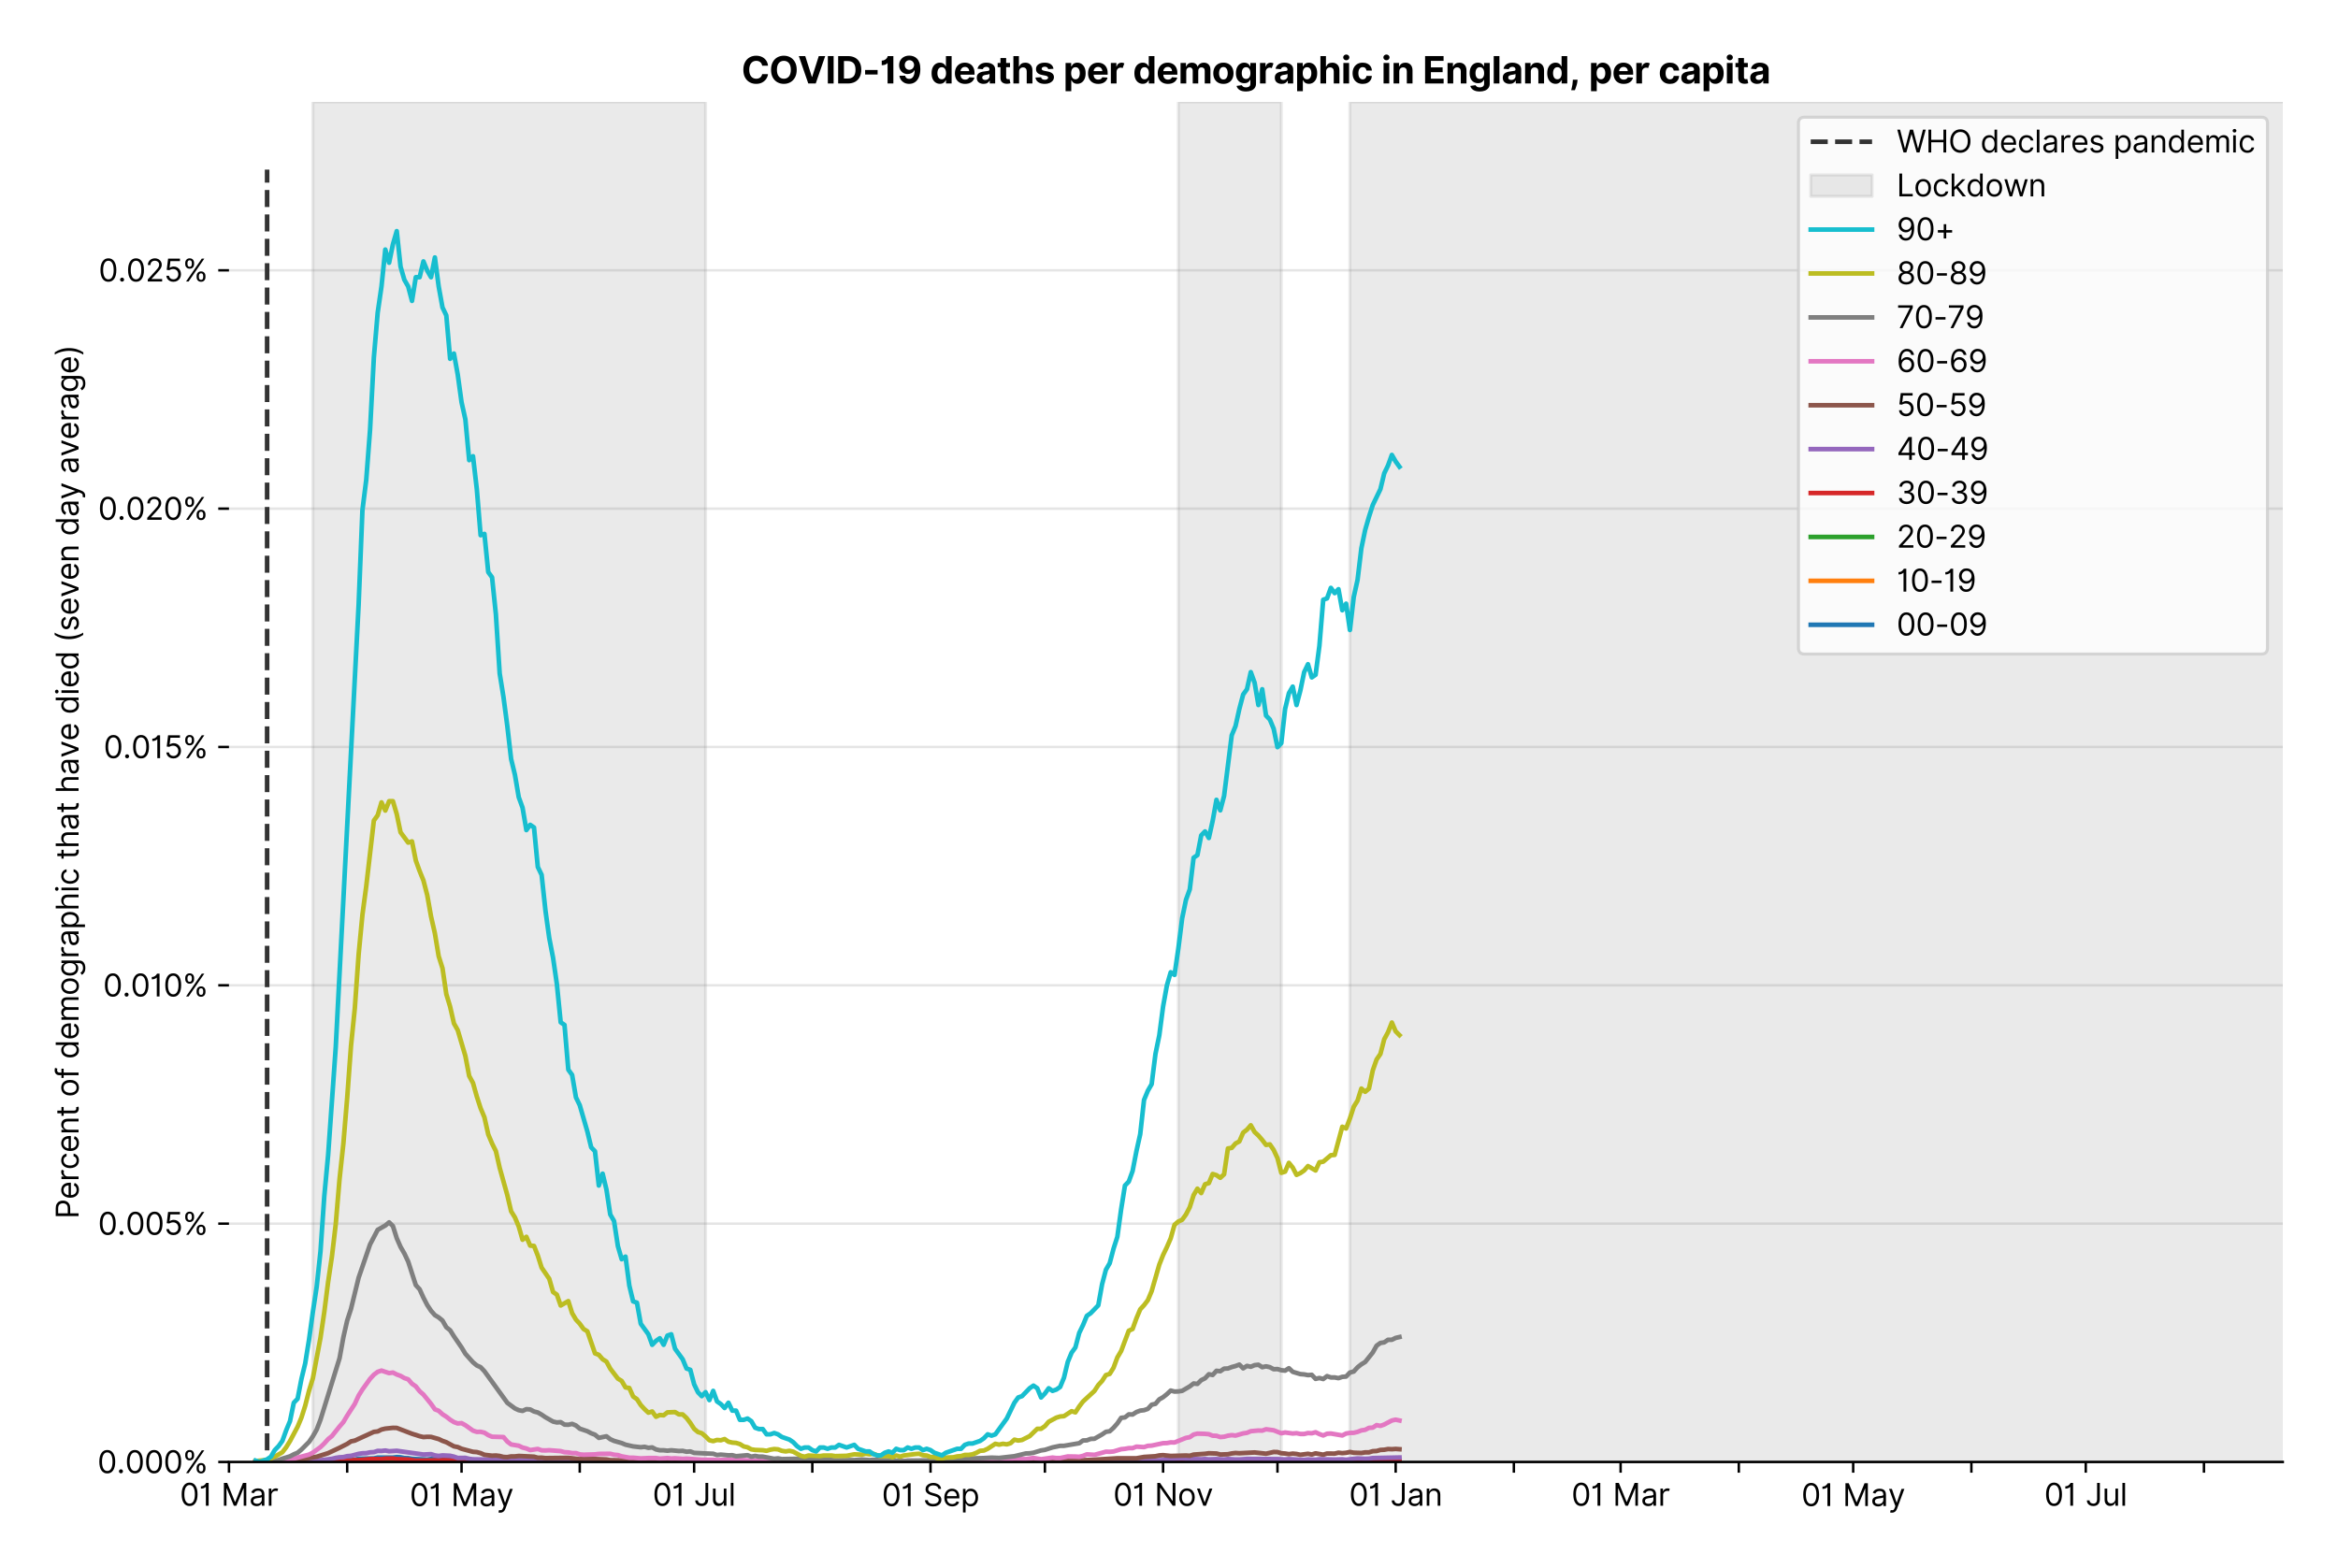 <?xml version="1.0" encoding="utf-8" standalone="no"?>
<!DOCTYPE svg PUBLIC "-//W3C//DTD SVG 1.1//EN"
  "http://www.w3.org/Graphics/SVG/1.1/DTD/svg11.dtd">
<svg version="1.1" viewBox="0 0 762.255 511.234" xmlns="http://www.w3.org/2000/svg" xmlns:xlink="http://www.w3.org/1999/xlink">
 <defs>
  <style type="text/css">*{stroke-linecap:butt;stroke-linejoin:round;}</style>
 </defs>
 <g id="figure_1">
  <g id="patch_1">
   <path d="M 0 511.234 
L 762.255 511.234 
L 762.255 0 
L 0 0 
z
" style="fill:#ffffff;"/>
  </g>
  <g id="axes_1">
   <g id="patch_2">
    <path d="M 74.655 476.745 
L 744.255 476.745 
L 744.255 33.225 
L 74.655 33.225 
z
" style="fill:#ffffff;"/>
   </g>
   <g id="matplotlib.axis_1">
    <g id="xtick_1">
     <g id="line2d_1">
      <defs>
       <path d="M 0 0 
L 0 3.5 
" id="mc9ecc4fd13" style="stroke:#000000;stroke-width:0.8;"/>
      </defs>
      <g>
       <use style="stroke:#000000;stroke-width:0.8;" x="74.655" xlink:href="#mc9ecc4fd13" y="476.745"/>
      </g>
     </g>
     <g id="text_1">
      <!-- 01 Mar -->
      <g transform="translate(58.618 491.018)scale(0.1 -0.1)">
       <defs>
        <path d="M 2000 -64 
Q 1230 -64 806 561 
Q 382 1186 382 2327 
Q 382 3459 809 4088 
Q 1236 4718 2000 4718 
Q 2764 4718 3191 4088 
Q 3618 3459 3618 2327 
Q 3618 1186 3194 561 
Q 2771 -64 2000 -64 
z
M 2000 436 
Q 2509 436 2791 927 
Q 3073 1418 3073 2327 
Q 3073 3234 2789 3730 
Q 2505 4227 2000 4227 
Q 1496 4227 1211 3730 
Q 927 3234 927 2327 
Q 927 1418 1210 927 
Q 1493 436 2000 436 
z
" id="Inter-Regular-30" transform="scale(0.016)"/>
        <path d="M 1973 4655 
L 1973 0 
L 1409 0 
L 1409 3836 
L 1373 3836 
Q 1341 3773 1209 3692 
Q 1077 3611 868 3551 
Q 659 3491 391 3491 
L 391 3964 
Q 661 3964 859 4061 
Q 1057 4159 1190 4291 
Q 1323 4423 1392 4529 
Q 1461 4636 1473 4655 
L 1973 4655 
z
" id="Inter-Regular-31" transform="scale(0.016)"/>
        <path id="Inter-Regular-20" transform="scale(0.016)"/>
        <path d="M 564 4655 
L 1236 4655 
L 2818 791 
L 2873 791 
L 4455 4655 
L 5127 4655 
L 5127 0 
L 4600 0 
L 4600 3536 
L 4555 3536 
L 3100 0 
L 2591 0 
L 1136 3536 
L 1091 3536 
L 1091 0 
L 564 0 
L 564 4655 
z
" id="Inter-Regular-4d" transform="scale(0.016)"/>
        <path d="M 1518 -82 
Q 1186 -82 916 44 
Q 646 170 486 410 
Q 327 650 327 991 
Q 327 1291 445 1478 
Q 564 1666 761 1773 
Q 959 1880 1199 1933 
Q 1439 1986 1682 2018 
Q 2000 2059 2199 2080 
Q 2398 2102 2490 2154 
Q 2582 2207 2582 2336 
L 2582 2355 
Q 2582 2691 2399 2877 
Q 2216 3064 1846 3064 
Q 1461 3064 1243 2895 
Q 1025 2727 936 2536 
L 427 2718 
Q 564 3036 792 3214 
Q 1021 3393 1292 3464 
Q 1564 3536 1827 3536 
Q 1996 3536 2215 3496 
Q 2434 3457 2640 3334 
Q 2846 3211 2982 2963 
Q 3118 2716 3118 2300 
L 3118 0 
L 2582 0 
L 2582 473 
L 2555 473 
Q 2500 359 2373 229 
Q 2246 100 2034 9 
Q 1823 -82 1518 -82 
z
M 1600 400 
Q 1918 400 2137 525 
Q 2357 650 2469 847 
Q 2582 1045 2582 1264 
L 2582 1755 
Q 2548 1714 2433 1681 
Q 2318 1648 2169 1624 
Q 2021 1600 1881 1583 
Q 1741 1566 1655 1555 
Q 1446 1527 1265 1467 
Q 1084 1407 974 1287 
Q 864 1168 864 964 
Q 864 684 1072 542 
Q 1280 400 1600 400 
z
" id="Inter-Regular-61" transform="scale(0.016)"/>
        <path d="M 491 0 
L 491 3491 
L 1009 3491 
L 1009 2964 
L 1046 2964 
Q 1139 3223 1389 3384 
Q 1639 3545 1955 3545 
Q 2100 3545 2209 3511 
Q 2318 3477 2400 3418 
L 2218 2964 
Q 2161 2993 2085 3010 
Q 2009 3027 1909 3027 
Q 1527 3027 1277 2794 
Q 1027 2561 1027 2209 
L 1027 0 
L 491 0 
z
" id="Inter-Regular-72" transform="scale(0.016)"/>
       </defs>
       <use xlink:href="#Inter-Regular-30"/>
       <use x="62.5" xlink:href="#Inter-Regular-31"/>
       <use x="106.676" xlink:href="#Inter-Regular-20"/>
       <use x="134.801" xlink:href="#Inter-Regular-4d"/>
       <use x="225.994" xlink:href="#Inter-Regular-61"/>
       <use x="282.386" xlink:href="#Inter-Regular-72"/>
      </g>
     </g>
    </g>
    <g id="xtick_2">
     <g id="line2d_2">
      <g>
       <use style="stroke:#000000;stroke-width:0.8;" x="113.189" xlink:href="#mc9ecc4fd13" y="476.745"/>
      </g>
     </g>
    </g>
    <g id="xtick_3">
     <g id="line2d_3">
      <g>
       <use style="stroke:#000000;stroke-width:0.8;" x="150.48" xlink:href="#mc9ecc4fd13" y="476.745"/>
      </g>
     </g>
     <g id="text_2">
      <!-- 01 May -->
      <g transform="translate(133.577 491.117)scale(0.1 -0.1)">
       <defs>
        <path d="M 818 -1355 
Q 682 -1355 575 -1333 
Q 468 -1311 427 -1291 
L 564 -818 
Q 857 -893 1053 -814 
Q 1250 -736 1391 -345 
L 1509 -18 
L 218 3491 
L 800 3491 
L 1764 709 
L 1800 709 
L 2764 3491 
L 3346 3491 
L 1846 -564 
Q 1550 -1355 818 -1355 
z
" id="Inter-Regular-79" transform="scale(0.016)"/>
       </defs>
       <use xlink:href="#Inter-Regular-30"/>
       <use x="62.5" xlink:href="#Inter-Regular-31"/>
       <use x="106.676" xlink:href="#Inter-Regular-20"/>
       <use x="134.801" xlink:href="#Inter-Regular-4d"/>
       <use x="225.994" xlink:href="#Inter-Regular-61"/>
       <use x="282.386" xlink:href="#Inter-Regular-79"/>
      </g>
     </g>
    </g>
    <g id="xtick_4">
     <g id="line2d_4">
      <g>
       <use style="stroke:#000000;stroke-width:0.8;" x="189.015" xlink:href="#mc9ecc4fd13" y="476.745"/>
      </g>
     </g>
    </g>
    <g id="xtick_5">
     <g id="line2d_5">
      <g>
       <use style="stroke:#000000;stroke-width:0.8;" x="226.306" xlink:href="#mc9ecc4fd13" y="476.745"/>
      </g>
     </g>
     <g id="text_3">
      <!-- 01 Jul -->
      <g transform="translate(212.763 491.018)scale(0.1 -0.1)">
       <defs>
        <path d="M 2346 4655 
L 2909 4655 
L 2909 1327 
Q 2909 657 2549 296 
Q 2189 -64 1582 -64 
Q 1200 -64 902 76 
Q 605 216 434 475 
Q 264 734 264 1091 
L 818 1091 
Q 818 795 1034 615 
Q 1250 436 1582 436 
Q 1948 436 2147 664 
Q 2346 893 2346 1327 
L 2346 4655 
z
" id="Inter-Regular-4a" transform="scale(0.016)"/>
        <path d="M 2691 1427 
L 2691 3491 
L 3227 3491 
L 3227 0 
L 2691 0 
L 2691 591 
L 2655 591 
Q 2532 325 2273 140 
Q 2014 -45 1618 -45 
Q 1127 -45 809 280 
Q 491 605 491 1273 
L 491 3491 
L 1027 3491 
L 1027 1309 
Q 1027 927 1242 700 
Q 1457 473 1791 473 
Q 1991 473 2199 575 
Q 2407 677 2549 888 
Q 2691 1100 2691 1427 
z
" id="Inter-Regular-75" transform="scale(0.016)"/>
        <path d="M 1027 4655 
L 1027 0 
L 491 0 
L 491 4655 
L 1027 4655 
z
" id="Inter-Regular-6c" transform="scale(0.016)"/>
       </defs>
       <use xlink:href="#Inter-Regular-30"/>
       <use x="62.5" xlink:href="#Inter-Regular-31"/>
       <use x="106.676" xlink:href="#Inter-Regular-20"/>
       <use x="134.801" xlink:href="#Inter-Regular-4a"/>
       <use x="189.063" xlink:href="#Inter-Regular-75"/>
       <use x="247.159" xlink:href="#Inter-Regular-6c"/>
      </g>
     </g>
    </g>
    <g id="xtick_6">
     <g id="line2d_6">
      <g>
       <use style="stroke:#000000;stroke-width:0.8;" x="264.841" xlink:href="#mc9ecc4fd13" y="476.745"/>
      </g>
     </g>
    </g>
    <g id="xtick_7">
     <g id="line2d_7">
      <g>
       <use style="stroke:#000000;stroke-width:0.8;" x="303.375" xlink:href="#mc9ecc4fd13" y="476.745"/>
      </g>
     </g>
     <g id="text_4">
      <!-- 01 Sep -->
      <g transform="translate(287.488 491.117)scale(0.1 -0.1)">
       <defs>
        <path d="M 3109 3491 
Q 3068 3836 2777 4027 
Q 2486 4218 2064 4218 
Q 1600 4218 1318 3999 
Q 1036 3780 1036 3445 
Q 1036 3195 1189 3042 
Q 1343 2889 1553 2803 
Q 1764 2718 1936 2673 
L 2409 2545 
Q 2591 2498 2815 2414 
Q 3039 2330 3244 2185 
Q 3450 2041 3584 1816 
Q 3718 1591 3718 1264 
Q 3718 886 3521 581 
Q 3325 277 2949 97 
Q 2573 -82 2036 -82 
Q 1286 -82 845 272 
Q 405 627 364 1200 
L 946 1200 
Q 968 936 1124 764 
Q 1280 593 1519 510 
Q 1759 427 2036 427 
Q 2359 427 2616 533 
Q 2873 639 3023 828 
Q 3173 1018 3173 1273 
Q 3173 1505 3043 1650 
Q 2914 1795 2702 1886 
Q 2491 1977 2246 2045 
L 1673 2209 
Q 1127 2366 809 2657 
Q 491 2948 491 3418 
Q 491 3809 703 4101 
Q 916 4393 1276 4555 
Q 1636 4718 2082 4718 
Q 2532 4718 2882 4558 
Q 3232 4398 3437 4120 
Q 3643 3843 3655 3491 
L 3109 3491 
z
" id="Inter-Regular-53" transform="scale(0.016)"/>
        <path d="M 1955 -73 
Q 1450 -73 1085 151 
Q 721 375 524 778 
Q 327 1182 327 1718 
Q 327 2255 524 2665 
Q 721 3075 1074 3305 
Q 1427 3536 1900 3536 
Q 2173 3536 2439 3445 
Q 2705 3355 2923 3151 
Q 3141 2948 3270 2614 
Q 3400 2280 3400 1791 
L 3400 1564 
L 866 1564 
Q 884 1005 1183 707 
Q 1482 409 1955 409 
Q 2271 409 2498 545 
Q 2725 682 2827 955 
L 3346 809 
Q 3223 414 2854 170 
Q 2486 -73 1955 -73 
z
M 866 2027 
L 2855 2027 
Q 2855 2470 2595 2762 
Q 2336 3055 1900 3055 
Q 1593 3055 1368 2911 
Q 1143 2768 1013 2533 
Q 884 2298 866 2027 
z
" id="Inter-Regular-65" transform="scale(0.016)"/>
        <path d="M 491 -1309 
L 491 3491 
L 1009 3491 
L 1009 2936 
L 1073 2936 
Q 1132 3027 1237 3169 
Q 1343 3311 1542 3423 
Q 1741 3536 2082 3536 
Q 2523 3536 2859 3315 
Q 3196 3095 3384 2690 
Q 3573 2286 3573 1736 
Q 3573 1182 3384 776 
Q 3196 370 2861 148 
Q 2527 -73 2091 -73 
Q 1755 -73 1552 39 
Q 1350 152 1241 296 
Q 1132 441 1073 536 
L 1027 536 
L 1027 -1309 
L 491 -1309 
z
M 1018 1745 
Q 1018 1152 1276 780 
Q 1534 409 2018 409 
Q 2355 409 2581 587 
Q 2807 766 2921 1069 
Q 3036 1373 3036 1745 
Q 3036 2114 2923 2410 
Q 2811 2707 2585 2881 
Q 2359 3055 2018 3055 
Q 1527 3055 1272 2693 
Q 1018 2332 1018 1745 
z
" id="Inter-Regular-70" transform="scale(0.016)"/>
       </defs>
       <use xlink:href="#Inter-Regular-30"/>
       <use x="62.5" xlink:href="#Inter-Regular-31"/>
       <use x="106.676" xlink:href="#Inter-Regular-20"/>
       <use x="134.801" xlink:href="#Inter-Regular-53"/>
       <use x="198.58" xlink:href="#Inter-Regular-65"/>
       <use x="256.818" xlink:href="#Inter-Regular-70"/>
      </g>
     </g>
    </g>
    <g id="xtick_8">
     <g id="line2d_8">
      <g>
       <use style="stroke:#000000;stroke-width:0.8;" x="340.666" xlink:href="#mc9ecc4fd13" y="476.745"/>
      </g>
     </g>
    </g>
    <g id="xtick_9">
     <g id="line2d_9">
      <g>
       <use style="stroke:#000000;stroke-width:0.8;" x="379.201" xlink:href="#mc9ecc4fd13" y="476.745"/>
      </g>
     </g>
     <g id="text_5">
      <!-- 01 Nov -->
      <g transform="translate(362.93 491.018)scale(0.1 -0.1)">
       <defs>
        <path d="M 4255 4655 
L 4255 0 
L 3709 0 
L 1173 3655 
L 1127 3655 
L 1127 0 
L 564 0 
L 564 4655 
L 1109 4655 
L 3655 991 
L 3700 991 
L 3700 4655 
L 4255 4655 
z
" id="Inter-Regular-4e" transform="scale(0.016)"/>
        <path d="M 1909 -73 
Q 1436 -73 1080 152 
Q 725 377 526 781 
Q 327 1186 327 1727 
Q 327 2273 526 2679 
Q 725 3086 1080 3311 
Q 1436 3536 1909 3536 
Q 2382 3536 2737 3311 
Q 3093 3086 3292 2679 
Q 3491 2273 3491 1727 
Q 3491 1186 3292 781 
Q 3093 377 2737 152 
Q 2382 -73 1909 -73 
z
M 1909 409 
Q 2268 409 2500 593 
Q 2732 777 2843 1077 
Q 2955 1377 2955 1727 
Q 2955 2077 2843 2379 
Q 2732 2682 2500 2868 
Q 2268 3055 1909 3055 
Q 1550 3055 1318 2868 
Q 1086 2682 975 2379 
Q 864 2077 864 1727 
Q 864 1377 975 1077 
Q 1086 777 1318 593 
Q 1550 409 1909 409 
z
" id="Inter-Regular-6f" transform="scale(0.016)"/>
        <path d="M 3346 3491 
L 2055 0 
L 1509 0 
L 218 3491 
L 800 3491 
L 1764 709 
L 1800 709 
L 2764 3491 
L 3346 3491 
z
" id="Inter-Regular-76" transform="scale(0.016)"/>
       </defs>
       <use xlink:href="#Inter-Regular-30"/>
       <use x="62.5" xlink:href="#Inter-Regular-31"/>
       <use x="106.676" xlink:href="#Inter-Regular-20"/>
       <use x="134.801" xlink:href="#Inter-Regular-4e"/>
       <use x="210.085" xlink:href="#Inter-Regular-6f"/>
       <use x="269.744" xlink:href="#Inter-Regular-76"/>
      </g>
     </g>
    </g>
    <g id="xtick_10">
     <g id="line2d_10">
      <g>
       <use style="stroke:#000000;stroke-width:0.8;" x="416.492" xlink:href="#mc9ecc4fd13" y="476.745"/>
      </g>
     </g>
    </g>
    <g id="xtick_11">
     <g id="line2d_11">
      <g>
       <use style="stroke:#000000;stroke-width:0.8;" x="455.027" xlink:href="#mc9ecc4fd13" y="476.745"/>
      </g>
     </g>
     <g id="text_6">
      <!-- 01 Jan -->
      <g transform="translate(439.827 491.018)scale(0.1 -0.1)">
       <defs>
        <path d="M 1027 2100 
L 1027 0 
L 491 0 
L 491 3491 
L 1009 3491 
L 1009 2945 
L 1055 2945 
Q 1177 3211 1427 3373 
Q 1677 3536 2073 3536 
Q 2602 3536 2928 3211 
Q 3255 2886 3255 2218 
L 3255 0 
L 2718 0 
L 2718 2182 
Q 2718 2593 2504 2824 
Q 2291 3055 1918 3055 
Q 1534 3055 1280 2806 
Q 1027 2557 1027 2100 
z
" id="Inter-Regular-6e" transform="scale(0.016)"/>
       </defs>
       <use xlink:href="#Inter-Regular-30"/>
       <use x="62.5" xlink:href="#Inter-Regular-31"/>
       <use x="106.676" xlink:href="#Inter-Regular-20"/>
       <use x="134.801" xlink:href="#Inter-Regular-4a"/>
       <use x="189.063" xlink:href="#Inter-Regular-61"/>
       <use x="245.455" xlink:href="#Inter-Regular-6e"/>
      </g>
     </g>
    </g>
    <g id="xtick_12">
     <g id="line2d_12">
      <g>
       <use style="stroke:#000000;stroke-width:0.8;" x="493.561" xlink:href="#mc9ecc4fd13" y="476.745"/>
      </g>
     </g>
    </g>
    <g id="xtick_13">
     <g id="line2d_13">
      <g>
       <use style="stroke:#000000;stroke-width:0.8;" x="528.366" xlink:href="#mc9ecc4fd13" y="476.745"/>
      </g>
     </g>
     <g id="text_7">
      <!-- 01 Mar -->
      <g transform="translate(512.33 491.018)scale(0.1 -0.1)">
       <use xlink:href="#Inter-Regular-30"/>
       <use x="62.5" xlink:href="#Inter-Regular-31"/>
       <use x="106.676" xlink:href="#Inter-Regular-20"/>
       <use x="134.801" xlink:href="#Inter-Regular-4d"/>
       <use x="225.994" xlink:href="#Inter-Regular-61"/>
       <use x="282.386" xlink:href="#Inter-Regular-72"/>
      </g>
     </g>
    </g>
    <g id="xtick_14">
     <g id="line2d_14">
      <g>
       <use style="stroke:#000000;stroke-width:0.8;" x="566.901" xlink:href="#mc9ecc4fd13" y="476.745"/>
      </g>
     </g>
    </g>
    <g id="xtick_15">
     <g id="line2d_15">
      <g>
       <use style="stroke:#000000;stroke-width:0.8;" x="604.192" xlink:href="#mc9ecc4fd13" y="476.745"/>
      </g>
     </g>
     <g id="text_8">
      <!-- 01 May -->
      <g transform="translate(587.289 491.117)scale(0.1 -0.1)">
       <use xlink:href="#Inter-Regular-30"/>
       <use x="62.5" xlink:href="#Inter-Regular-31"/>
       <use x="106.676" xlink:href="#Inter-Regular-20"/>
       <use x="134.801" xlink:href="#Inter-Regular-4d"/>
       <use x="225.994" xlink:href="#Inter-Regular-61"/>
       <use x="282.386" xlink:href="#Inter-Regular-79"/>
      </g>
     </g>
    </g>
    <g id="xtick_16">
     <g id="line2d_16">
      <g>
       <use style="stroke:#000000;stroke-width:0.8;" x="642.727" xlink:href="#mc9ecc4fd13" y="476.745"/>
      </g>
     </g>
    </g>
    <g id="xtick_17">
     <g id="line2d_17">
      <g>
       <use style="stroke:#000000;stroke-width:0.8;" x="680.018" xlink:href="#mc9ecc4fd13" y="476.745"/>
      </g>
     </g>
     <g id="text_9">
      <!-- 01 Jul -->
      <g transform="translate(666.474 491.018)scale(0.1 -0.1)">
       <use xlink:href="#Inter-Regular-30"/>
       <use x="62.5" xlink:href="#Inter-Regular-31"/>
       <use x="106.676" xlink:href="#Inter-Regular-20"/>
       <use x="134.801" xlink:href="#Inter-Regular-4a"/>
       <use x="189.063" xlink:href="#Inter-Regular-75"/>
       <use x="247.159" xlink:href="#Inter-Regular-6c"/>
      </g>
     </g>
    </g>
    <g id="xtick_18">
     <g id="line2d_18">
      <g>
       <use style="stroke:#000000;stroke-width:0.8;" x="718.552" xlink:href="#mc9ecc4fd13" y="476.745"/>
      </g>
     </g>
    </g>
   </g>
   <g id="matplotlib.axis_2">
    <g id="ytick_1">
     <g id="line2d_19">
      <path clip-path="url(#p87d0b99fad)" d="M 74.655 476.745 
L 744.255 476.745 
" style="fill:none;stroke:#e5e5e5;stroke-linecap:square;stroke-width:0.8;"/>
     </g>
     <g id="line2d_20">
      <defs>
       <path d="M 0 0 
L -3.5 0 
" id="m1a493e53a6" style="stroke:#000000;stroke-width:0.8;"/>
      </defs>
      <g>
       <use style="stroke:#000000;stroke-width:0.8;" x="74.655" xlink:href="#m1a493e53a6" y="476.745"/>
      </g>
     </g>
     <g id="text_10">
      <!-- 0.000% -->
      <g transform="translate(31.773 480.382)scale(0.1 -0.1)">
       <defs>
        <path d="M 882 -36 
Q 714 -36 593 84 
Q 473 205 473 373 
Q 473 541 593 661 
Q 714 782 882 782 
Q 1050 782 1170 661 
Q 1291 541 1291 373 
Q 1291 205 1170 84 
Q 1050 -36 882 -36 
z
" id="Inter-Regular-2e" transform="scale(0.016)"/>
        <path d="M 2855 873 
L 2855 1118 
Q 2855 1373 2960 1585 
Q 3066 1798 3269 1926 
Q 3473 2055 3764 2055 
Q 4059 2055 4259 1926 
Q 4459 1798 4561 1585 
Q 4664 1373 4664 1118 
L 4664 873 
Q 4664 618 4560 405 
Q 4457 193 4256 64 
Q 4055 -64 3764 -64 
Q 3468 -64 3266 64 
Q 3064 193 2959 405 
Q 2855 618 2855 873 
z
M 536 3536 
L 536 3782 
Q 536 4036 642 4248 
Q 748 4461 951 4589 
Q 1155 4718 1446 4718 
Q 1741 4718 1941 4589 
Q 2141 4461 2243 4248 
Q 2346 4036 2346 3782 
L 2346 3536 
Q 2346 3282 2242 3069 
Q 2139 2857 1937 2728 
Q 1736 2600 1446 2600 
Q 1150 2600 948 2728 
Q 746 2857 641 3069 
Q 536 3282 536 3536 
z
M 709 0 
L 3909 4655 
L 4427 4655 
L 1227 0 
L 709 0 
z
M 3318 1118 
L 3318 873 
Q 3318 661 3418 494 
Q 3518 327 3764 327 
Q 4002 327 4101 494 
Q 4200 661 4200 873 
L 4200 1118 
Q 4200 1330 4104 1497 
Q 4009 1664 3764 1664 
Q 3525 1664 3421 1497 
Q 3318 1330 3318 1118 
z
M 1000 3782 
L 1000 3536 
Q 1000 3325 1100 3158 
Q 1200 2991 1446 2991 
Q 1684 2991 1783 3158 
Q 1882 3325 1882 3536 
L 1882 3782 
Q 1882 3993 1786 4160 
Q 1691 4327 1446 4327 
Q 1207 4327 1103 4160 
Q 1000 3993 1000 3782 
z
" id="Inter-Regular-25" transform="scale(0.016)"/>
       </defs>
       <use xlink:href="#Inter-Regular-30"/>
       <use x="62.5" xlink:href="#Inter-Regular-2e"/>
       <use x="90.057" xlink:href="#Inter-Regular-30"/>
       <use x="152.557" xlink:href="#Inter-Regular-30"/>
       <use x="215.057" xlink:href="#Inter-Regular-30"/>
       <use x="277.557" xlink:href="#Inter-Regular-25"/>
      </g>
     </g>
    </g>
    <g id="ytick_2">
     <g id="line2d_21">
      <path clip-path="url(#p87d0b99fad)" d="M 74.655 399.026 
L 744.255 399.026 
" style="fill:none;stroke:#e5e5e5;stroke-linecap:square;stroke-width:0.8;"/>
     </g>
     <g id="line2d_22">
      <g>
       <use style="stroke:#000000;stroke-width:0.8;" x="74.655" xlink:href="#m1a493e53a6" y="399.026"/>
      </g>
     </g>
     <g id="text_11">
      <!-- 0.005% -->
      <g transform="translate(31.944 402.663)scale(0.1 -0.1)">
       <defs>
        <path d="M 1936 -64 
Q 1536 -64 1216 95 
Q 896 255 702 532 
Q 509 809 491 1164 
L 1036 1164 
Q 1068 848 1324 642 
Q 1580 436 1936 436 
Q 2223 436 2447 570 
Q 2671 705 2799 940 
Q 2927 1175 2927 1473 
Q 2927 1777 2794 2017 
Q 2661 2257 2429 2395 
Q 2198 2534 1900 2536 
Q 1686 2539 1461 2472 
Q 1236 2405 1091 2300 
L 564 2364 
L 846 4655 
L 3264 4655 
L 3264 4155 
L 1318 4155 
L 1155 2782 
L 1182 2782 
Q 1325 2895 1541 2970 
Q 1757 3045 1991 3045 
Q 2418 3045 2753 2842 
Q 3089 2639 3281 2286 
Q 3473 1934 3473 1482 
Q 3473 1036 3274 687 
Q 3075 339 2727 137 
Q 2380 -64 1936 -64 
z
" id="Inter-Regular-35" transform="scale(0.016)"/>
       </defs>
       <use xlink:href="#Inter-Regular-30"/>
       <use x="62.5" xlink:href="#Inter-Regular-2e"/>
       <use x="90.057" xlink:href="#Inter-Regular-30"/>
       <use x="152.557" xlink:href="#Inter-Regular-30"/>
       <use x="215.057" xlink:href="#Inter-Regular-35"/>
       <use x="275.852" xlink:href="#Inter-Regular-25"/>
      </g>
     </g>
    </g>
    <g id="ytick_3">
     <g id="line2d_23">
      <path clip-path="url(#p87d0b99fad)" d="M 74.655 321.307 
L 744.255 321.307 
" style="fill:none;stroke:#e5e5e5;stroke-linecap:square;stroke-width:0.8;"/>
     </g>
     <g id="line2d_24">
      <g>
       <use style="stroke:#000000;stroke-width:0.8;" x="74.655" xlink:href="#m1a493e53a6" y="321.307"/>
      </g>
     </g>
     <g id="text_12">
      <!-- 0.010% -->
      <g transform="translate(33.606 324.944)scale(0.1 -0.1)">
       <use xlink:href="#Inter-Regular-30"/>
       <use x="62.5" xlink:href="#Inter-Regular-2e"/>
       <use x="90.057" xlink:href="#Inter-Regular-30"/>
       <use x="152.557" xlink:href="#Inter-Regular-31"/>
       <use x="196.733" xlink:href="#Inter-Regular-30"/>
       <use x="259.233" xlink:href="#Inter-Regular-25"/>
      </g>
     </g>
    </g>
    <g id="ytick_4">
     <g id="line2d_25">
      <path clip-path="url(#p87d0b99fad)" d="M 74.655 243.588 
L 744.255 243.588 
" style="fill:none;stroke:#e5e5e5;stroke-linecap:square;stroke-width:0.8;"/>
     </g>
     <g id="line2d_26">
      <g>
       <use style="stroke:#000000;stroke-width:0.8;" x="74.655" xlink:href="#m1a493e53a6" y="243.588"/>
      </g>
     </g>
     <g id="text_13">
      <!-- 0.015% -->
      <g transform="translate(33.777 247.225)scale(0.1 -0.1)">
       <use xlink:href="#Inter-Regular-30"/>
       <use x="62.5" xlink:href="#Inter-Regular-2e"/>
       <use x="90.057" xlink:href="#Inter-Regular-30"/>
       <use x="152.557" xlink:href="#Inter-Regular-31"/>
       <use x="196.733" xlink:href="#Inter-Regular-35"/>
       <use x="257.528" xlink:href="#Inter-Regular-25"/>
      </g>
     </g>
    </g>
    <g id="ytick_5">
     <g id="line2d_27">
      <path clip-path="url(#p87d0b99fad)" d="M 74.655 165.869 
L 744.255 165.869 
" style="fill:none;stroke:#e5e5e5;stroke-linecap:square;stroke-width:0.8;"/>
     </g>
     <g id="line2d_28">
      <g>
       <use style="stroke:#000000;stroke-width:0.8;" x="74.655" xlink:href="#m1a493e53a6" y="165.869"/>
      </g>
     </g>
     <g id="text_14">
      <!-- 0.020% -->
      <g transform="translate(31.972 169.506)scale(0.1 -0.1)">
       <defs>
        <path d="M 482 0 
L 482 409 
L 2018 2091 
Q 2289 2386 2464 2605 
Q 2639 2825 2724 3019 
Q 2809 3214 2809 3427 
Q 2809 3795 2553 4011 
Q 2298 4227 1918 4227 
Q 1514 4227 1275 3985 
Q 1036 3743 1036 3345 
L 500 3345 
Q 500 3755 688 4064 
Q 877 4373 1203 4545 
Q 1530 4718 1936 4718 
Q 2346 4718 2661 4545 
Q 2977 4373 3156 4079 
Q 3336 3786 3336 3427 
Q 3336 3170 3244 2926 
Q 3152 2682 2926 2383 
Q 2700 2084 2300 1655 
L 1255 536 
L 1255 500 
L 3418 500 
L 3418 0 
L 482 0 
z
" id="Inter-Regular-32" transform="scale(0.016)"/>
       </defs>
       <use xlink:href="#Inter-Regular-30"/>
       <use x="62.5" xlink:href="#Inter-Regular-2e"/>
       <use x="90.057" xlink:href="#Inter-Regular-30"/>
       <use x="152.557" xlink:href="#Inter-Regular-32"/>
       <use x="213.068" xlink:href="#Inter-Regular-30"/>
       <use x="275.568" xlink:href="#Inter-Regular-25"/>
      </g>
     </g>
    </g>
    <g id="ytick_6">
     <g id="line2d_29">
      <path clip-path="url(#p87d0b99fad)" d="M 74.655 88.15 
L 744.255 88.15 
" style="fill:none;stroke:#e5e5e5;stroke-linecap:square;stroke-width:0.8;"/>
     </g>
     <g id="line2d_30">
      <g>
       <use style="stroke:#000000;stroke-width:0.8;" x="74.655" xlink:href="#m1a493e53a6" y="88.15"/>
      </g>
     </g>
     <g id="text_15">
      <!-- 0.025% -->
      <g transform="translate(32.142 91.787)scale(0.1 -0.1)">
       <use xlink:href="#Inter-Regular-30"/>
       <use x="62.5" xlink:href="#Inter-Regular-2e"/>
       <use x="90.057" xlink:href="#Inter-Regular-30"/>
       <use x="152.557" xlink:href="#Inter-Regular-32"/>
       <use x="213.068" xlink:href="#Inter-Regular-35"/>
       <use x="273.864" xlink:href="#Inter-Regular-25"/>
      </g>
     </g>
    </g>
    <g id="text_16">
     <!-- Percent of demographic that have died (seven day average) -->
     <g transform="translate(25.614 397.458)rotate(-90)scale(0.1 -0.1)">
      <defs>
       <path d="M 564 0 
L 564 4655 
L 2136 4655 
Q 2684 4655 3033 4458 
Q 3382 4261 3550 3927 
Q 3718 3593 3718 3182 
Q 3718 2770 3551 2434 
Q 3384 2098 3036 1899 
Q 2689 1700 2146 1700 
L 1127 1700 
L 1127 0 
L 564 0 
z
M 1127 2200 
L 2127 2200 
Q 2689 2200 2926 2482 
Q 3164 2764 3164 3182 
Q 3164 3602 2925 3878 
Q 2686 4155 2118 4155 
L 1127 4155 
L 1127 2200 
z
" id="Inter-Regular-50" transform="scale(0.016)"/>
       <path d="M 1909 -73 
Q 1418 -73 1063 159 
Q 709 391 518 798 
Q 327 1205 327 1727 
Q 327 2259 524 2667 
Q 721 3075 1074 3305 
Q 1427 3536 1900 3536 
Q 2268 3536 2563 3400 
Q 2859 3264 3047 3018 
Q 3236 2773 3282 2445 
L 2746 2445 
Q 2684 2684 2474 2869 
Q 2264 3055 1909 3055 
Q 1439 3055 1151 2697 
Q 864 2339 864 1745 
Q 864 1139 1148 774 
Q 1432 409 1909 409 
Q 2223 409 2447 570 
Q 2671 732 2746 1018 
L 3282 1018 
Q 3236 709 3058 462 
Q 2880 216 2588 71 
Q 2296 -73 1909 -73 
z
" id="Inter-Regular-63" transform="scale(0.016)"/>
       <path d="M 2009 3491 
L 2009 3036 
L 1264 3036 
L 1264 1000 
Q 1264 773 1331 660 
Q 1398 548 1503 510 
Q 1609 473 1727 473 
Q 1816 473 1873 483 
Q 1930 493 1964 500 
L 2073 18 
Q 2018 -2 1920 -23 
Q 1823 -45 1673 -45 
Q 1446 -45 1228 52 
Q 1011 150 869 350 
Q 727 550 727 855 
L 727 3036 
L 200 3036 
L 200 3491 
L 727 3491 
L 727 4327 
L 1264 4327 
L 1264 3491 
L 2009 3491 
z
" id="Inter-Regular-74" transform="scale(0.016)"/>
       <path d="M 2046 3491 
L 2046 3036 
L 1264 3036 
L 1264 0 
L 727 0 
L 727 3036 
L 164 3036 
L 164 3491 
L 727 3491 
L 727 3973 
Q 727 4273 868 4473 
Q 1009 4673 1234 4773 
Q 1459 4873 1709 4873 
Q 1907 4873 2032 4841 
Q 2157 4809 2218 4782 
L 2064 4318 
Q 2023 4332 1951 4352 
Q 1880 4373 1764 4373 
Q 1498 4373 1381 4239 
Q 1264 4105 1264 3845 
L 1264 3491 
L 2046 3491 
z
" id="Inter-Regular-66" transform="scale(0.016)"/>
       <path d="M 1809 -73 
Q 1373 -73 1039 148 
Q 705 370 516 776 
Q 327 1182 327 1736 
Q 327 2286 516 2690 
Q 705 3095 1041 3315 
Q 1377 3536 1818 3536 
Q 2159 3536 2358 3423 
Q 2557 3311 2662 3169 
Q 2768 3027 2827 2936 
L 2873 2936 
L 2873 4655 
L 3409 4655 
L 3409 0 
L 2891 0 
L 2891 536 
L 2827 536 
Q 2768 441 2659 296 
Q 2550 152 2348 39 
Q 2146 -73 1809 -73 
z
M 1882 409 
Q 2366 409 2624 780 
Q 2882 1152 2882 1745 
Q 2882 2332 2627 2693 
Q 2373 3055 1882 3055 
Q 1541 3055 1315 2881 
Q 1089 2707 976 2410 
Q 864 2114 864 1745 
Q 864 1373 978 1069 
Q 1093 766 1319 587 
Q 1546 409 1882 409 
z
" id="Inter-Regular-64" transform="scale(0.016)"/>
       <path d="M 491 0 
L 491 3491 
L 1009 3491 
L 1009 2945 
L 1055 2945 
Q 1164 3225 1407 3380 
Q 1650 3536 1991 3536 
Q 2336 3536 2567 3380 
Q 2798 3225 2927 2945 
L 2964 2945 
Q 3098 3216 3366 3376 
Q 3634 3536 4009 3536 
Q 4477 3536 4775 3244 
Q 5073 2952 5073 2336 
L 5073 0 
L 4536 0 
L 4536 2336 
Q 4536 2723 4325 2889 
Q 4114 3055 3827 3055 
Q 3459 3055 3257 2833 
Q 3055 2611 3055 2273 
L 3055 0 
L 2509 0 
L 2509 2391 
Q 2509 2689 2316 2872 
Q 2123 3055 1818 3055 
Q 1609 3055 1428 2943 
Q 1248 2832 1137 2635 
Q 1027 2439 1027 2182 
L 1027 0 
L 491 0 
z
" id="Inter-Regular-6d" transform="scale(0.016)"/>
       <path d="M 1900 -1382 
Q 1316 -1382 976 -1169 
Q 636 -957 473 -682 
L 900 -382 
Q 973 -477 1084 -601 
Q 1196 -725 1390 -817 
Q 1584 -909 1900 -909 
Q 2323 -909 2598 -704 
Q 2873 -500 2873 -64 
L 2873 645 
L 2827 645 
Q 2768 550 2660 410 
Q 2552 270 2351 162 
Q 2150 55 1809 55 
Q 1386 55 1051 255 
Q 716 455 521 836 
Q 327 1218 327 1764 
Q 327 2300 516 2699 
Q 705 3098 1041 3317 
Q 1377 3536 1818 3536 
Q 2159 3536 2360 3423 
Q 2561 3311 2669 3169 
Q 2777 3027 2836 2936 
L 2891 2936 
L 2891 3491 
L 3409 3491 
L 3409 -100 
Q 3409 -550 3205 -833 
Q 3002 -1116 2660 -1249 
Q 2318 -1382 1900 -1382 
z
M 1882 536 
Q 2366 536 2624 864 
Q 2882 1193 2882 1773 
Q 2882 2339 2627 2697 
Q 2373 3055 1882 3055 
Q 1541 3055 1315 2882 
Q 1089 2709 976 2418 
Q 864 2127 864 1773 
Q 864 1227 1120 881 
Q 1377 536 1882 536 
z
" id="Inter-Regular-67" transform="scale(0.016)"/>
       <path d="M 1027 2100 
L 1027 0 
L 491 0 
L 491 4655 
L 1027 4655 
L 1027 2945 
L 1073 2945 
Q 1196 3216 1442 3376 
Q 1689 3536 2100 3536 
Q 2636 3536 2963 3213 
Q 3291 2891 3291 2218 
L 3291 0 
L 2755 0 
L 2755 2182 
Q 2755 2598 2540 2826 
Q 2325 3055 1946 3055 
Q 1548 3055 1287 2806 
Q 1027 2557 1027 2100 
z
" id="Inter-Regular-68" transform="scale(0.016)"/>
       <path d="M 491 0 
L 491 3491 
L 1027 3491 
L 1027 0 
L 491 0 
z
M 764 4073 
Q 607 4073 494 4179 
Q 382 4286 382 4436 
Q 382 4586 494 4693 
Q 607 4800 764 4800 
Q 921 4800 1033 4693 
Q 1146 4586 1146 4436 
Q 1146 4286 1033 4179 
Q 921 4073 764 4073 
z
" id="Inter-Regular-69" transform="scale(0.016)"/>
       <path d="M 682 1964 
Q 682 2823 906 3544 
Q 1130 4266 1546 4873 
L 2018 4873 
Q 1800 4573 1623 4095 
Q 1446 3618 1341 3061 
Q 1236 2505 1236 1964 
Q 1236 1423 1341 866 
Q 1446 309 1623 -168 
Q 1800 -645 2018 -945 
L 1546 -945 
Q 1130 -339 906 383 
Q 682 1105 682 1964 
z
" id="Inter-Regular-28" transform="scale(0.016)"/>
       <path d="M 2964 2709 
L 2482 2573 
Q 2411 2755 2245 2914 
Q 2080 3073 1727 3073 
Q 1407 3073 1194 2926 
Q 982 2780 982 2555 
Q 982 2355 1127 2239 
Q 1273 2123 1582 2045 
L 2100 1918 
Q 3027 1691 3027 973 
Q 3027 673 2855 436 
Q 2684 200 2377 63 
Q 2071 -73 1664 -73 
Q 1130 -73 780 159 
Q 430 391 336 836 
L 846 964 
Q 989 400 1655 400 
Q 2030 400 2251 560 
Q 2473 720 2473 945 
Q 2473 1316 1955 1436 
L 1373 1573 
Q 893 1686 669 1926 
Q 446 2166 446 2527 
Q 446 2823 613 3050 
Q 780 3277 1069 3406 
Q 1359 3536 1727 3536 
Q 2246 3536 2542 3309 
Q 2839 3082 2964 2709 
z
" id="Inter-Regular-73" transform="scale(0.016)"/>
       <path d="M 1638 1940 
Q 1638 1081 1414 359 
Q 1191 -362 775 -969 
L 302 -969 
Q 520 -669 697 -191 
Q 875 286 979 842 
Q 1084 1399 1084 1940 
Q 1084 2481 979 3038 
Q 875 3595 697 4072 
Q 520 4549 302 4849 
L 775 4849 
Q 1191 4243 1414 3521 
Q 1638 2799 1638 1940 
z
" id="Inter-Regular-29" transform="scale(0.016)"/>
      </defs>
      <use xlink:href="#Inter-Regular-50"/>
      <use x="63.494" xlink:href="#Inter-Regular-65"/>
      <use x="121.733" xlink:href="#Inter-Regular-72"/>
      <use x="160.085" xlink:href="#Inter-Regular-63"/>
      <use x="215.909" xlink:href="#Inter-Regular-65"/>
      <use x="274.148" xlink:href="#Inter-Regular-6e"/>
      <use x="332.671" xlink:href="#Inter-Regular-74"/>
      <use x="369.034" xlink:href="#Inter-Regular-20"/>
      <use x="397.159" xlink:href="#Inter-Regular-6f"/>
      <use x="456.818" xlink:href="#Inter-Regular-66"/>
      <use x="492.898" xlink:href="#Inter-Regular-20"/>
      <use x="521.023" xlink:href="#Inter-Regular-64"/>
      <use x="583.097" xlink:href="#Inter-Regular-65"/>
      <use x="641.335" xlink:href="#Inter-Regular-6d"/>
      <use x="728.267" xlink:href="#Inter-Regular-6f"/>
      <use x="787.926" xlink:href="#Inter-Regular-67"/>
      <use x="848.864" xlink:href="#Inter-Regular-72"/>
      <use x="887.216" xlink:href="#Inter-Regular-61"/>
      <use x="943.608" xlink:href="#Inter-Regular-70"/>
      <use x="1004.546" xlink:href="#Inter-Regular-68"/>
      <use x="1063.637" xlink:href="#Inter-Regular-69"/>
      <use x="1087.358" xlink:href="#Inter-Regular-63"/>
      <use x="1143.182" xlink:href="#Inter-Regular-20"/>
      <use x="1171.307" xlink:href="#Inter-Regular-74"/>
      <use x="1207.671" xlink:href="#Inter-Regular-68"/>
      <use x="1266.762" xlink:href="#Inter-Regular-61"/>
      <use x="1323.154" xlink:href="#Inter-Regular-74"/>
      <use x="1359.517" xlink:href="#Inter-Regular-20"/>
      <use x="1387.642" xlink:href="#Inter-Regular-68"/>
      <use x="1446.733" xlink:href="#Inter-Regular-61"/>
      <use x="1503.125" xlink:href="#Inter-Regular-76"/>
      <use x="1558.807" xlink:href="#Inter-Regular-65"/>
      <use x="1617.046" xlink:href="#Inter-Regular-20"/>
      <use x="1645.171" xlink:href="#Inter-Regular-64"/>
      <use x="1707.245" xlink:href="#Inter-Regular-69"/>
      <use x="1730.966" xlink:href="#Inter-Regular-65"/>
      <use x="1789.205" xlink:href="#Inter-Regular-64"/>
      <use x="1851.279" xlink:href="#Inter-Regular-20"/>
      <use x="1879.404" xlink:href="#Inter-Regular-28"/>
      <use x="1915.625" xlink:href="#Inter-Regular-73"/>
      <use x="1967.898" xlink:href="#Inter-Regular-65"/>
      <use x="2026.137" xlink:href="#Inter-Regular-76"/>
      <use x="2081.819" xlink:href="#Inter-Regular-65"/>
      <use x="2140.057" xlink:href="#Inter-Regular-6e"/>
      <use x="2198.58" xlink:href="#Inter-Regular-20"/>
      <use x="2226.705" xlink:href="#Inter-Regular-64"/>
      <use x="2288.779" xlink:href="#Inter-Regular-61"/>
      <use x="2345.171" xlink:href="#Inter-Regular-79"/>
      <use x="2400.853" xlink:href="#Inter-Regular-20"/>
      <use x="2428.978" xlink:href="#Inter-Regular-61"/>
      <use x="2485.37" xlink:href="#Inter-Regular-76"/>
      <use x="2541.052" xlink:href="#Inter-Regular-65"/>
      <use x="2599.29" xlink:href="#Inter-Regular-72"/>
      <use x="2637.643" xlink:href="#Inter-Regular-61"/>
      <use x="2694.035" xlink:href="#Inter-Regular-67"/>
      <use x="2754.972" xlink:href="#Inter-Regular-65"/>
      <use x="2813.211" xlink:href="#Inter-Regular-29"/>
     </g>
    </g>
   </g>
   <g id="patch_3">
    <path clip-path="url(#p87d0b99fad)" d="M 102.002 476.745 
L 102.002 33.225 
L 230.035 33.225 
L 230.035 476.745 
z
" style="fill:#777777;opacity:0.15;stroke:#777777;stroke-linejoin:miter;"/>
   </g>
   <g id="patch_4">
    <path clip-path="url(#p87d0b99fad)" d="M 384.173 476.745 
L 384.173 33.225 
L 417.735 33.225 
L 417.735 476.745 
z
" style="fill:#777777;opacity:0.15;stroke:#777777;stroke-linejoin:miter;"/>
   </g>
   <g id="patch_5">
    <path clip-path="url(#p87d0b99fad)" d="M 440.11 476.745 
L 440.11 33.225 
L 908.738 33.225 
L 908.738 476.745 
z
" style="fill:#777777;opacity:0.15;stroke:#777777;stroke-linejoin:miter;"/>
   </g>
   <g id="LineCollection_1">
    <path clip-path="url(#p87d0b99fad)" d="M 87.085 496.814 
L 87.085 55.301 
" style="fill:none;stroke:#333333;stroke-dasharray:5.55,2.4;stroke-dashoffset:0;stroke-width:1.5;"/>
   </g>
   <g id="line2d_31">
    <path clip-path="url(#p87d0b99fad)" d="M 83.356 476.745 
L 89.571 476.68 
L 102.002 476.583 
L 108.217 476.355 
L 110.703 476.258 
L 113.189 476.096 
L 115.675 475.998 
L 116.918 475.706 
L 121.89 475.576 
L 123.133 475.316 
L 128.106 475.316 
L 129.349 475.154 
L 130.592 475.219 
L 131.835 475.479 
L 133.078 475.511 
L 134.321 475.738 
L 139.293 475.966 
L 140.536 475.771 
L 143.022 475.901 
L 145.508 475.738 
L 149.237 476.388 
L 150.48 476.42 
L 151.724 476.323 
L 154.21 476.518 
L 157.939 476.388 
L 162.911 476.583 
L 171.612 476.453 
L 181.557 476.648 
L 185.286 476.615 
L 187.772 476.713 
L 196.473 476.615 
L 198.959 476.55 
L 206.418 476.648 
L 208.904 476.615 
L 216.362 476.68 
L 218.848 476.745 
L 343.153 476.648 
L 349.368 476.583 
L 386.659 476.485 
L 395.36 476.355 
L 402.819 476.453 
L 405.305 476.388 
L 427.68 476.485 
L 428.923 476.55 
L 430.166 476.453 
L 435.138 476.55 
L 437.624 476.453 
L 440.11 476.453 
L 442.596 476.355 
L 452.541 476.29 
L 453.784 476.225 
L 456.27 476.355 
L 456.27 476.355 
" style="fill:none;stroke:#1f77b4;stroke-linecap:square;stroke-width:1.5;"/>
   </g>
   <g id="line2d_32">
    <path clip-path="url(#p87d0b99fad)" d="M 83.356 476.745 
L 115.675 476.642 
L 119.404 476.642 
L 456.27 476.745 
L 456.27 476.745 
" style="fill:none;stroke:#ff7f0e;stroke-linecap:square;stroke-width:1.5;"/>
   </g>
   <g id="line2d_33">
    <path clip-path="url(#p87d0b99fad)" d="M 83.356 476.745 
L 105.731 476.654 
L 110.703 476.471 
L 113.189 476.319 
L 116.918 476.319 
L 119.404 476.349 
L 120.647 476.41 
L 123.133 476.379 
L 125.62 476.379 
L 130.592 476.593 
L 140.536 476.41 
L 146.751 476.654 
L 456.27 476.654 
L 456.27 476.654 
" style="fill:none;stroke:#2ca02c;stroke-linecap:square;stroke-width:1.5;"/>
   </g>
   <g id="line2d_34">
    <path clip-path="url(#p87d0b99fad)" d="M 83.356 476.745 
L 99.516 476.657 
L 103.245 476.509 
L 104.488 476.362 
L 109.46 476.274 
L 110.703 476.333 
L 111.946 476.274 
L 113.189 476.333 
L 115.675 476.127 
L 116.918 476.127 
L 120.647 475.803 
L 123.133 475.773 
L 124.377 475.832 
L 125.62 475.656 
L 128.106 475.626 
L 129.349 475.803 
L 133.078 475.95 
L 135.564 476.303 
L 145.508 476.156 
L 152.967 476.421 
L 160.425 476.539 
L 165.397 476.48 
L 179.071 476.716 
L 353.097 476.627 
L 358.069 476.598 
L 386.659 476.539 
L 389.145 476.451 
L 395.36 476.509 
L 399.09 476.421 
L 405.305 476.362 
L 417.735 476.421 
L 420.221 476.598 
L 421.464 476.509 
L 422.707 476.598 
L 428.923 476.362 
L 430.166 476.451 
L 431.409 476.421 
L 433.895 476.509 
L 441.353 476.598 
L 443.839 476.509 
L 446.325 476.509 
L 448.811 476.362 
L 455.027 476.097 
L 456.27 476.156 
L 456.27 476.156 
" style="fill:none;stroke:#d62728;stroke-linecap:square;stroke-width:1.5;"/>
   </g>
   <g id="line2d_35">
    <path clip-path="url(#p87d0b99fad)" d="M 83.356 476.745 
L 89.571 476.683 
L 97.03 476.62 
L 104.488 476.184 
L 108.217 475.717 
L 109.46 475.406 
L 110.703 475.219 
L 111.946 475.157 
L 113.189 474.845 
L 114.432 474.752 
L 116.918 474.098 
L 118.161 473.911 
L 119.404 473.88 
L 120.647 473.6 
L 121.89 473.537 
L 123.133 473.132 
L 124.377 473.164 
L 125.62 473.008 
L 126.863 473.257 
L 129.349 473.101 
L 138.05 474.316 
L 140.536 474.191 
L 141.779 474.596 
L 143.022 474.783 
L 144.265 474.596 
L 146.751 474.721 
L 147.994 475.001 
L 149.237 475.437 
L 151.724 475.406 
L 152.967 475.717 
L 154.21 475.873 
L 161.668 475.998 
L 162.911 475.966 
L 164.154 476.06 
L 165.397 475.966 
L 171.612 476.184 
L 180.314 476.247 
L 181.557 476.371 
L 184.043 476.371 
L 189.015 476.527 
L 195.23 476.465 
L 197.716 476.402 
L 200.202 476.34 
L 203.931 476.527 
L 206.418 476.62 
L 207.661 476.714 
L 210.147 476.652 
L 213.876 476.652 
L 225.063 476.558 
L 228.792 476.558 
L 233.765 476.652 
L 239.98 476.714 
L 258.625 476.62 
L 262.355 476.527 
L 272.299 476.683 
L 276.028 476.652 
L 283.486 476.745 
L 329.479 476.652 
L 334.451 476.62 
L 346.882 476.527 
L 349.368 476.496 
L 355.583 476.558 
L 359.312 476.496 
L 363.041 476.247 
L 368.013 476.153 
L 371.743 476.091 
L 375.472 476.247 
L 380.444 476.06 
L 381.687 475.873 
L 385.416 475.593 
L 386.659 475.748 
L 390.388 475.811 
L 391.631 475.873 
L 392.874 475.78 
L 394.117 475.904 
L 396.604 475.811 
L 399.09 475.935 
L 400.333 475.78 
L 402.819 475.935 
L 404.062 475.935 
L 406.548 475.748 
L 416.492 475.811 
L 418.978 475.904 
L 420.221 475.811 
L 423.951 475.998 
L 425.194 476.029 
L 426.437 475.904 
L 428.923 475.998 
L 430.166 475.842 
L 435.138 475.935 
L 437.624 475.873 
L 438.867 475.998 
L 442.596 475.593 
L 445.082 475.717 
L 446.325 475.655 
L 447.568 475.468 
L 456.27 475.281 
L 456.27 475.281 
" style="fill:none;stroke:#9467bd;stroke-linecap:square;stroke-width:1.5;"/>
   </g>
   <g id="line2d_36">
    <path clip-path="url(#p87d0b99fad)" d="M 83.356 476.716 
L 92.057 476.657 
L 95.786 476.423 
L 97.03 476.247 
L 98.273 475.954 
L 99.516 475.807 
L 100.759 475.456 
L 103.245 475.045 
L 106.974 473.873 
L 110.703 472.115 
L 113.189 470.855 
L 114.432 470.035 
L 115.675 469.771 
L 121.89 466.929 
L 123.133 466.782 
L 124.377 466.167 
L 125.62 465.874 
L 128.106 465.61 
L 129.349 465.64 
L 134.321 467.544 
L 136.807 468.335 
L 138.05 468.628 
L 139.293 468.54 
L 140.536 468.57 
L 143.022 469.273 
L 144.265 469.859 
L 145.508 470.299 
L 147.994 471.646 
L 149.237 471.881 
L 150.48 472.438 
L 154.21 473.434 
L 155.453 473.522 
L 156.696 473.873 
L 157.939 474.401 
L 160.425 474.694 
L 161.668 474.635 
L 162.911 474.782 
L 164.154 475.104 
L 165.397 475.163 
L 166.64 474.928 
L 167.883 474.928 
L 169.126 474.782 
L 174.098 475.016 
L 175.341 475.368 
L 176.584 475.339 
L 177.827 475.485 
L 185.286 475.397 
L 189.015 475.837 
L 190.258 475.632 
L 197.716 475.925 
L 198.959 476.159 
L 202.688 476.218 
L 205.174 476.305 
L 208.904 476.335 
L 212.633 476.305 
L 220.091 476.393 
L 225.063 476.364 
L 228.792 476.423 
L 231.278 476.335 
L 233.765 476.393 
L 237.494 476.423 
L 241.223 476.598 
L 247.438 476.657 
L 253.653 476.598 
L 257.382 476.598 
L 261.112 476.598 
L 312.076 476.628 
L 314.562 476.745 
L 319.535 476.716 
L 329.479 476.628 
L 336.937 476.511 
L 340.666 476.511 
L 344.396 476.423 
L 355.583 476.071 
L 364.284 475.544 
L 370.5 475.544 
L 372.986 475.104 
L 376.715 474.87 
L 377.958 474.606 
L 379.201 474.518 
L 381.687 474.782 
L 386.659 474.635 
L 387.902 474.723 
L 389.145 474.342 
L 392.874 474.079 
L 394.117 473.903 
L 396.604 473.991 
L 397.847 474.313 
L 400.333 474.225 
L 401.576 473.961 
L 402.819 473.815 
L 404.062 473.903 
L 409.034 473.639 
L 412.763 474.049 
L 415.249 473.492 
L 416.492 473.522 
L 417.735 473.903 
L 418.978 473.991 
L 420.221 474.196 
L 421.464 474.02 
L 422.707 474.137 
L 423.951 474.401 
L 426.437 474.079 
L 427.68 474.313 
L 428.923 473.932 
L 431.409 474.372 
L 432.652 473.991 
L 435.138 474.02 
L 436.381 473.727 
L 437.624 473.873 
L 438.867 473.756 
L 440.11 473.492 
L 441.353 473.727 
L 443.839 473.815 
L 445.082 473.61 
L 446.325 473.61 
L 447.568 473.229 
L 448.811 473.17 
L 450.054 472.819 
L 451.298 472.76 
L 452.541 472.526 
L 453.784 472.584 
L 455.027 472.496 
L 456.27 472.584 
L 456.27 472.584 
" style="fill:none;stroke:#8c564b;stroke-linecap:square;stroke-width:1.5;"/>
   </g>
   <g id="line2d_37">
    <path clip-path="url(#p87d0b99fad)" d="M 83.356 476.707 
L 89.571 476.444 
L 90.814 476.369 
L 92.057 476.144 
L 93.3 476.069 
L 94.543 475.768 
L 95.786 475.655 
L 100.759 474.34 
L 102.002 473.701 
L 104.488 471.897 
L 105.731 470.694 
L 106.974 469.304 
L 108.217 468.289 
L 110.703 465.17 
L 111.946 463.742 
L 113.189 461.637 
L 115.675 457.804 
L 116.918 455.098 
L 118.161 453.106 
L 120.647 449.649 
L 121.89 448.296 
L 123.133 447.356 
L 124.377 446.943 
L 126.863 447.77 
L 128.106 447.582 
L 129.349 448.22 
L 130.592 448.671 
L 131.835 449.386 
L 133.078 449.799 
L 134.321 451.227 
L 135.564 452.091 
L 136.807 453.67 
L 138.05 454.76 
L 140.536 457.804 
L 141.779 459.57 
L 143.022 460.059 
L 144.265 461.186 
L 145.508 461.975 
L 146.751 462.953 
L 147.994 463.742 
L 149.237 464.193 
L 150.48 464.08 
L 151.724 464.756 
L 154.21 466.523 
L 155.453 466.936 
L 156.696 466.899 
L 157.939 467.199 
L 159.182 467.988 
L 160.425 468.515 
L 164.154 468.627 
L 165.397 470.093 
L 166.64 471.033 
L 169.126 471.446 
L 170.369 472.047 
L 171.612 472.348 
L 172.855 472.874 
L 175.341 472.498 
L 176.584 472.949 
L 177.827 472.987 
L 179.071 472.912 
L 182.8 473.212 
L 184.043 473.551 
L 185.286 473.626 
L 186.529 473.851 
L 187.772 473.851 
L 189.015 474.265 
L 190.258 474.377 
L 192.744 474.302 
L 193.987 474.265 
L 195.23 474.114 
L 198.959 474.077 
L 200.202 474.377 
L 201.445 474.49 
L 202.688 474.903 
L 205.174 475.354 
L 206.418 475.354 
L 208.904 475.58 
L 211.39 475.467 
L 213.876 475.467 
L 215.119 475.655 
L 217.605 475.467 
L 218.848 475.618 
L 220.091 475.542 
L 222.577 475.73 
L 223.82 475.655 
L 228.792 476.031 
L 232.521 476.031 
L 233.765 476.144 
L 236.251 476.069 
L 239.98 475.993 
L 247.438 476.407 
L 248.681 476.332 
L 252.41 476.369 
L 253.653 476.219 
L 254.896 476.181 
L 257.382 476.369 
L 259.868 476.256 
L 266.084 476.369 
L 267.327 476.294 
L 271.056 476.332 
L 272.299 476.294 
L 273.542 476.369 
L 274.785 476.332 
L 276.028 476.482 
L 281 476.557 
L 292.188 476.482 
L 295.917 476.332 
L 299.646 476.407 
L 300.889 476.369 
L 305.861 476.595 
L 309.59 476.632 
L 312.076 476.369 
L 318.292 476.256 
L 320.778 476.407 
L 326.993 476.106 
L 328.236 476.144 
L 330.722 475.693 
L 333.208 475.805 
L 334.451 475.805 
L 336.937 475.43 
L 339.423 475.843 
L 343.153 475.317 
L 344.396 475.467 
L 345.639 475.467 
L 348.125 474.941 
L 350.611 474.979 
L 351.854 475.054 
L 353.097 474.753 
L 354.34 474.265 
L 356.826 474.415 
L 360.555 473.4 
L 361.798 473.438 
L 363.041 473.325 
L 365.527 472.573 
L 366.77 472.461 
L 368.013 472.235 
L 369.257 472.235 
L 370.5 471.747 
L 372.986 471.897 
L 374.229 471.484 
L 375.472 471.408 
L 379.201 470.619 
L 380.444 470.582 
L 381.687 470.356 
L 382.93 470.394 
L 385.416 469.379 
L 386.659 468.89 
L 387.902 468.665 
L 389.145 467.801 
L 390.388 467.5 
L 392.874 467.575 
L 394.117 467.688 
L 395.36 468.176 
L 396.604 468.214 
L 397.847 468.627 
L 399.09 468.515 
L 400.333 468.176 
L 401.576 467.988 
L 402.819 468.139 
L 405.305 467.425 
L 406.548 467.237 
L 407.791 466.711 
L 410.277 466.485 
L 411.52 466.523 
L 412.763 466.072 
L 415.249 466.41 
L 417.735 467.387 
L 418.978 467.124 
L 421.464 467.462 
L 422.707 467.35 
L 423.951 467.613 
L 425.194 467.613 
L 426.437 467.312 
L 427.68 467.387 
L 428.923 467.049 
L 430.166 467.65 
L 431.409 468.101 
L 432.652 467.537 
L 433.895 467.462 
L 437.624 468.101 
L 438.867 467.462 
L 440.11 467.274 
L 441.353 467.237 
L 442.596 466.936 
L 443.839 466.448 
L 445.082 466.26 
L 446.325 465.621 
L 447.568 465.546 
L 448.811 464.719 
L 450.054 464.982 
L 451.298 464.531 
L 453.784 463.216 
L 455.027 462.953 
L 456.27 463.216 
L 456.27 463.216 
" style="fill:none;stroke:#e377c2;stroke-linecap:square;stroke-width:1.5;"/>
   </g>
   <g id="line2d_38">
    <path clip-path="url(#p87d0b99fad)" d="M 83.356 476.604 
L 85.842 476.51 
L 89.571 476.322 
L 90.814 476.133 
L 92.057 475.663 
L 94.543 474.91 
L 95.786 474.252 
L 97.03 473.734 
L 98.273 472.699 
L 100.759 470.206 
L 102.002 468.371 
L 103.245 466.207 
L 104.488 462.961 
L 110.703 442.919 
L 111.946 436.098 
L 113.189 430.641 
L 114.432 426.83 
L 116.918 416.668 
L 120.647 405.801 
L 123.133 401.049 
L 125.62 399.638 
L 126.863 398.603 
L 128.106 399.826 
L 129.349 403.778 
L 130.592 406.6 
L 131.835 408.765 
L 133.078 411.399 
L 135.564 419.067 
L 136.807 420.432 
L 138.05 423.16 
L 139.293 425.56 
L 140.536 427.442 
L 141.779 428.853 
L 143.022 429.606 
L 144.265 430.641 
L 145.508 432.805 
L 146.751 433.793 
L 147.994 435.769 
L 150.48 439.391 
L 151.724 441.461 
L 154.21 444.237 
L 155.453 445.272 
L 156.696 445.836 
L 157.939 447.154 
L 165.397 457.456 
L 167.883 459.291 
L 169.126 459.856 
L 170.369 460.091 
L 171.612 459.526 
L 172.855 459.621 
L 174.098 460.279 
L 175.341 460.608 
L 176.584 461.314 
L 177.827 462.161 
L 180.314 463.572 
L 181.557 463.855 
L 182.8 463.761 
L 184.043 464.56 
L 185.286 464.607 
L 186.529 464.325 
L 187.772 464.843 
L 189.015 465.878 
L 191.501 466.724 
L 192.744 467.383 
L 193.987 467.853 
L 195.23 468.888 
L 197.716 468.371 
L 198.959 469.312 
L 200.202 469.876 
L 202.688 470.582 
L 203.931 471.1 
L 206.418 471.664 
L 208.904 471.946 
L 210.147 471.805 
L 211.39 472.135 
L 212.633 471.993 
L 213.876 472.652 
L 215.119 472.934 
L 216.362 472.934 
L 217.605 473.075 
L 218.848 472.934 
L 221.334 473.17 
L 222.577 473.123 
L 223.82 473.405 
L 225.063 473.311 
L 226.306 473.781 
L 230.035 473.969 
L 232.521 474.063 
L 233.765 474.487 
L 235.008 474.346 
L 237.494 474.581 
L 238.737 474.534 
L 239.98 474.863 
L 243.709 474.534 
L 244.952 475.004 
L 246.195 474.769 
L 247.438 475.004 
L 248.681 475.004 
L 251.167 475.475 
L 252.41 475.71 
L 253.653 475.569 
L 254.896 475.804 
L 259.868 475.71 
L 261.112 475.71 
L 262.355 475.898 
L 263.598 475.757 
L 271.056 476.086 
L 272.299 476.228 
L 277.271 476.133 
L 278.514 476.133 
L 281 475.945 
L 283.486 476.133 
L 284.729 476.039 
L 294.674 476.463 
L 295.917 476.322 
L 302.132 476.228 
L 303.375 476.18 
L 304.618 476.275 
L 305.861 476.133 
L 308.347 476.133 
L 313.319 475.851 
L 315.806 475.71 
L 317.049 475.569 
L 320.778 475.475 
L 323.264 475.334 
L 325.75 475.428 
L 330.722 474.863 
L 334.451 473.969 
L 335.694 473.922 
L 336.937 473.734 
L 339.423 472.981 
L 340.666 472.793 
L 343.153 471.993 
L 345.639 471.476 
L 346.882 471.476 
L 351.854 470.629 
L 353.097 469.735 
L 354.34 469.688 
L 355.583 469.218 
L 356.826 469.171 
L 359.312 467.759 
L 360.555 466.913 
L 361.798 466.724 
L 363.041 465.595 
L 364.284 464.184 
L 365.527 462.349 
L 366.77 462.208 
L 368.013 461.22 
L 369.257 461.267 
L 370.5 460.467 
L 371.743 459.997 
L 372.986 459.856 
L 374.229 459.432 
L 375.472 458.068 
L 376.715 457.786 
L 377.958 456.327 
L 379.201 455.622 
L 380.444 454.634 
L 381.687 453.458 
L 382.93 453.787 
L 384.173 453.74 
L 385.416 453.552 
L 387.902 452.093 
L 389.145 451.152 
L 390.388 451.294 
L 391.631 450.07 
L 392.874 449.459 
L 394.117 448.141 
L 395.36 448.377 
L 396.604 447.012 
L 397.847 447.154 
L 399.09 446.307 
L 400.333 446.26 
L 401.576 445.789 
L 402.819 445.46 
L 404.062 444.989 
L 405.305 446.213 
L 406.548 445.413 
L 407.791 445.695 
L 409.034 445.178 
L 410.277 445.036 
L 411.52 445.836 
L 412.763 445.554 
L 414.006 445.836 
L 415.249 446.495 
L 416.492 446.448 
L 417.735 446.824 
L 418.978 446.965 
L 420.221 446.166 
L 421.464 447.342 
L 423.951 448.094 
L 425.194 448.189 
L 426.437 448.424 
L 427.68 448.33 
L 428.923 449.647 
L 430.166 449.365 
L 431.409 449.694 
L 432.652 448.753 
L 433.895 449.176 
L 435.138 449.176 
L 436.381 449.412 
L 437.624 448.988 
L 438.867 448.894 
L 440.11 447.577 
L 441.353 447.248 
L 442.596 445.883 
L 443.839 444.895 
L 445.082 444.143 
L 447.568 441.038 
L 448.811 438.827 
L 450.054 437.933 
L 451.298 437.744 
L 452.541 436.898 
L 453.784 436.898 
L 455.027 436.286 
L 456.27 436.004 
L 456.27 436.004 
" style="fill:none;stroke:#7f7f7f;stroke-linecap:square;stroke-width:1.5;"/>
   </g>
   <g id="line2d_39">
    <path clip-path="url(#p87d0b99fad)" d="M 83.356 476.458 
L 87.085 476.075 
L 89.571 475.022 
L 92.057 473.586 
L 93.3 471.959 
L 94.543 469.948 
L 97.03 465.258 
L 98.273 462.29 
L 99.516 458.366 
L 100.759 453.484 
L 102.002 449.463 
L 104.488 436.253 
L 105.731 427.829 
L 106.974 418.065 
L 108.217 409.737 
L 109.46 399.207 
L 110.703 384.465 
L 111.946 372.978 
L 113.189 358.045 
L 114.432 341.102 
L 115.675 328.849 
L 116.918 311.331 
L 118.161 298.312 
L 119.404 289.027 
L 121.89 267.584 
L 123.133 265.861 
L 124.377 261.649 
L 125.62 264.329 
L 126.863 261.266 
L 128.106 261.266 
L 129.349 265.478 
L 130.592 271.413 
L 133.078 274.764 
L 134.321 274.381 
L 135.564 280.603 
L 136.807 284.049 
L 138.05 287.112 
L 139.293 291.898 
L 140.536 298.886 
L 141.779 304.343 
L 143.022 311.809 
L 144.265 315.734 
L 145.508 324.158 
L 146.751 328.274 
L 147.994 333.731 
L 149.237 335.932 
L 151.724 344.356 
L 152.967 350.866 
L 154.21 353.163 
L 155.453 357.566 
L 156.696 361.395 
L 157.939 364.363 
L 159.182 369.915 
L 160.425 372.883 
L 161.668 375.371 
L 162.911 380.828 
L 165.397 389.73 
L 166.64 394.995 
L 167.883 397.005 
L 169.126 399.973 
L 170.369 404.281 
L 171.612 403.323 
L 172.855 406.195 
L 174.098 406.291 
L 175.341 409.45 
L 176.584 413.375 
L 179.071 417.012 
L 180.314 421.32 
L 181.557 422.181 
L 182.8 425.723 
L 185.286 424.287 
L 186.529 428.212 
L 187.772 430.318 
L 189.015 431.658 
L 190.258 433.381 
L 191.501 434.147 
L 193.987 441.326 
L 195.23 441.805 
L 196.473 443.241 
L 197.716 444.007 
L 198.959 446.304 
L 201.445 449.559 
L 202.688 450.325 
L 203.931 452.431 
L 205.174 452.622 
L 206.418 455.398 
L 207.661 456.26 
L 208.904 458.174 
L 210.147 459.514 
L 211.39 460.663 
L 212.633 460.28 
L 213.876 462.003 
L 215.119 461.429 
L 216.362 461.525 
L 217.605 460.567 
L 220.091 460.472 
L 221.334 461.237 
L 222.577 461.237 
L 223.82 462.386 
L 225.063 464.013 
L 226.306 465.928 
L 227.549 466.981 
L 228.792 467.364 
L 230.035 468.417 
L 231.278 469.661 
L 232.521 469.948 
L 233.765 469.566 
L 235.008 469.661 
L 236.251 469.278 
L 237.494 470.14 
L 238.737 470.427 
L 239.98 470.523 
L 241.223 470.906 
L 242.466 471.672 
L 243.709 471.959 
L 244.952 472.629 
L 246.195 472.82 
L 248.681 472.916 
L 249.924 473.107 
L 251.167 472.725 
L 252.41 472.533 
L 253.653 472.629 
L 254.896 473.107 
L 256.139 473.299 
L 257.382 473.107 
L 258.625 473.395 
L 261.112 474.735 
L 262.355 475.022 
L 263.598 474.639 
L 267.327 474.83 
L 268.57 474.639 
L 271.056 474.639 
L 272.299 474.83 
L 276.028 474.735 
L 278.514 474.256 
L 281 474.352 
L 282.243 474.065 
L 283.486 474.256 
L 284.729 474.065 
L 285.972 474.543 
L 287.215 474.83 
L 289.702 474.83 
L 290.945 475.213 
L 292.188 474.639 
L 293.431 475.022 
L 294.674 474.639 
L 298.403 474.16 
L 299.646 474.065 
L 300.889 474.543 
L 302.132 474.639 
L 303.375 475.118 
L 304.618 475.118 
L 305.861 475.596 
L 307.104 475.596 
L 308.347 475.309 
L 310.833 475.213 
L 312.076 474.926 
L 313.319 474.83 
L 314.562 474.448 
L 315.806 474.448 
L 317.049 474.256 
L 318.292 473.777 
L 319.535 473.107 
L 320.778 473.012 
L 322.021 472.437 
L 324.507 470.81 
L 325.75 471.097 
L 326.993 470.81 
L 328.236 471.001 
L 329.479 470.619 
L 330.722 469.47 
L 331.965 469.757 
L 333.208 469.566 
L 335.694 468.321 
L 338.18 465.928 
L 339.423 465.928 
L 340.666 465.066 
L 341.909 463.631 
L 344.396 462.29 
L 345.639 461.908 
L 346.882 461.812 
L 349.368 460.184 
L 350.611 460.567 
L 351.854 458.653 
L 353.097 457.025 
L 356.826 453.579 
L 358.069 451.665 
L 359.312 450.325 
L 360.555 448.41 
L 361.798 448.027 
L 363.041 446.017 
L 364.284 442.667 
L 365.527 440.561 
L 368.013 433.956 
L 369.257 433.381 
L 370.5 429.935 
L 371.743 426.968 
L 372.986 425.627 
L 374.229 424 
L 375.472 421.033 
L 377.958 412.417 
L 379.201 409.258 
L 380.444 406.674 
L 381.687 403.802 
L 382.93 399.399 
L 384.173 398.346 
L 385.416 397.771 
L 386.659 396.048 
L 387.902 393.655 
L 389.145 389.73 
L 390.388 387.624 
L 391.631 389.06 
L 392.874 386.188 
L 394.117 385.805 
L 395.36 382.838 
L 396.604 383.221 
L 397.847 384.082 
L 399.09 382.934 
L 400.333 374.51 
L 401.576 374.318 
L 402.819 372.883 
L 404.062 372.212 
L 405.305 369.341 
L 406.548 368.383 
L 407.791 366.948 
L 409.034 369.149 
L 410.277 370.298 
L 411.52 371.734 
L 412.763 373.361 
L 414.006 373.17 
L 415.249 374.988 
L 416.492 377.669 
L 417.735 382.455 
L 418.978 382.072 
L 420.221 379.2 
L 421.464 380.732 
L 422.707 383.125 
L 423.951 382.551 
L 425.194 381.689 
L 426.437 380.253 
L 428.923 381.689 
L 430.166 379.009 
L 431.409 378.818 
L 433.895 376.712 
L 435.138 376.616 
L 437.624 367.426 
L 438.867 368 
L 440.11 364.746 
L 441.353 360.917 
L 442.596 358.907 
L 443.839 354.982 
L 445.082 356.035 
L 446.325 354.982 
L 447.568 349.047 
L 448.811 345.505 
L 450.054 343.686 
L 451.298 338.9 
L 452.541 336.602 
L 453.784 333.443 
L 455.027 336.315 
L 456.27 337.56 
L 456.27 337.56 
" style="fill:none;stroke:#bcbd22;stroke-linecap:square;stroke-width:1.5;"/>
   </g>
   <g id="line2d_40">
    <path clip-path="url(#p87d0b99fad)" d="M 83.356 476.316 
L 84.599 476.745 
L 87.085 475.886 
L 88.328 475.028 
L 89.571 472.881 
L 90.814 471.594 
L 92.057 469.877 
L 93.3 466.442 
L 94.543 463.437 
L 95.786 457.427 
L 97.03 456.14 
L 98.273 449.7 
L 99.516 444.549 
L 100.759 436.822 
L 102.002 427.807 
L 103.245 419.651 
L 104.488 408.06 
L 105.731 390.031 
L 106.974 376.723 
L 109.46 341.522 
L 116.918 197.285 
L 118.161 166.377 
L 119.404 156.503 
L 120.647 140.191 
L 121.89 116.58 
L 123.133 101.985 
L 124.377 93.399 
L 125.62 81.379 
L 126.863 85.672 
L 128.106 79.662 
L 129.349 75.369 
L 130.592 86.96 
L 131.835 91.253 
L 133.078 93.399 
L 134.321 98.121 
L 135.564 90.394 
L 136.807 90.394 
L 138.05 85.243 
L 139.293 88.248 
L 140.536 90.394 
L 141.779 83.955 
L 143.022 93.399 
L 144.265 100.268 
L 145.508 102.843 
L 146.751 117.009 
L 147.994 115.292 
L 149.237 122.161 
L 150.48 131.176 
L 151.724 136.756 
L 152.967 150.064 
L 154.21 148.776 
L 155.453 159.508 
L 156.696 174.533 
L 157.939 174.104 
L 159.182 186.553 
L 160.425 188.27 
L 161.668 200.29 
L 162.911 219.607 
L 164.154 227.334 
L 165.397 236.778 
L 166.64 247.51 
L 167.883 252.662 
L 169.126 259.959 
L 170.369 263.393 
L 171.612 270.691 
L 172.855 268.974 
L 174.098 269.833 
L 175.341 282.711 
L 176.584 285.287 
L 177.827 296.877 
L 179.071 305.892 
L 180.314 312.331 
L 181.557 320.917 
L 182.8 333.366 
L 184.043 334.224 
L 185.286 348.82 
L 186.529 350.537 
L 187.772 357.835 
L 189.015 360.41 
L 191.501 368.996 
L 192.744 374.147 
L 193.987 375.435 
L 195.23 386.596 
L 196.473 382.733 
L 197.716 387.884 
L 198.959 396.041 
L 200.202 398.187 
L 201.445 406.343 
L 202.688 410.636 
L 203.931 409.778 
L 205.174 419.222 
L 206.418 424.373 
L 207.661 424.802 
L 208.904 431.671 
L 211.39 435.105 
L 212.633 438.539 
L 213.876 437.251 
L 215.119 436.393 
L 216.362 438.539 
L 217.605 435.534 
L 218.848 435.105 
L 220.091 439.827 
L 222.577 443.261 
L 223.82 446.266 
L 225.063 446.695 
L 226.306 451.418 
L 227.549 453.993 
L 228.792 455.281 
L 230.035 453.993 
L 231.278 456.569 
L 232.521 453.564 
L 233.765 456.998 
L 235.008 457.857 
L 236.251 459.145 
L 237.494 457.427 
L 238.737 460.003 
L 239.98 460.003 
L 241.223 463.008 
L 242.466 463.008 
L 243.709 462.579 
L 244.952 463.437 
L 246.195 465.584 
L 247.438 466.013 
L 248.681 466.013 
L 249.924 467.73 
L 251.167 467.73 
L 252.41 467.301 
L 253.653 467.73 
L 254.896 468.589 
L 257.382 469.447 
L 258.625 470.306 
L 259.868 471.594 
L 261.112 472.452 
L 262.355 472.023 
L 263.598 472.023 
L 264.841 472.881 
L 266.084 473.311 
L 267.327 472.023 
L 268.57 472.023 
L 269.813 472.452 
L 271.056 472.023 
L 272.299 472.023 
L 273.542 471.164 
L 276.028 472.023 
L 278.514 471.164 
L 279.757 472.452 
L 282.243 473.311 
L 283.486 473.311 
L 284.729 474.169 
L 285.972 474.599 
L 287.215 474.599 
L 288.459 473.74 
L 289.702 473.311 
L 290.945 473.74 
L 292.188 472.452 
L 293.431 472.881 
L 294.674 472.881 
L 295.917 472.023 
L 297.16 472.452 
L 298.403 472.023 
L 299.646 472.023 
L 300.889 472.881 
L 302.132 472.452 
L 303.375 472.881 
L 304.618 473.74 
L 307.104 474.599 
L 308.347 473.74 
L 312.076 472.452 
L 313.319 472.452 
L 314.562 471.164 
L 315.806 470.735 
L 317.049 470.735 
L 319.535 469.877 
L 320.778 469.018 
L 322.021 467.73 
L 323.264 468.159 
L 324.507 467.73 
L 328.236 462.579 
L 330.722 457.427 
L 331.965 455.71 
L 333.208 455.281 
L 335.694 452.705 
L 336.937 451.847 
L 338.18 452.705 
L 339.423 455.71 
L 340.666 454.423 
L 341.909 452.705 
L 343.153 453.564 
L 344.396 453.135 
L 345.639 452.276 
L 346.882 449.271 
L 348.125 444.12 
L 349.368 441.115 
L 350.611 439.398 
L 351.854 434.676 
L 353.097 432.1 
L 354.34 429.095 
L 355.583 428.237 
L 358.069 425.661 
L 359.312 418.792 
L 360.555 414.07 
L 361.798 411.924 
L 363.041 407.202 
L 364.284 403.338 
L 365.527 394.323 
L 366.77 386.596 
L 368.013 385.309 
L 369.257 381.874 
L 370.5 375.435 
L 371.743 369.855 
L 372.986 358.693 
L 374.229 355.688 
L 375.472 353.542 
L 376.715 343.669 
L 377.958 337.659 
L 379.201 328.215 
L 380.444 321.346 
L 381.687 317.053 
L 382.93 317.912 
L 384.173 309.326 
L 385.416 299.453 
L 386.659 293.443 
L 387.902 290.009 
L 389.145 279.706 
L 390.388 278.848 
L 391.631 272.408 
L 392.874 271.121 
L 394.117 273.267 
L 395.36 267.686 
L 396.604 260.818 
L 397.847 264.252 
L 399.09 259.53 
L 401.576 239.783 
L 402.819 236.778 
L 404.062 231.198 
L 405.305 226.476 
L 406.548 224.758 
L 407.791 219.178 
L 409.034 222.612 
L 410.277 229.91 
L 411.52 224.758 
L 412.763 233.344 
L 414.006 234.632 
L 415.249 237.637 
L 416.492 243.647 
L 417.735 242.359 
L 418.978 231.198 
L 420.221 226.046 
L 421.464 223.9 
L 422.707 229.91 
L 423.951 225.188 
L 425.194 219.178 
L 426.437 216.602 
L 427.68 220.895 
L 428.923 220.036 
L 430.166 210.592 
L 431.409 195.567 
L 432.652 195.138 
L 433.895 191.704 
L 435.138 193.421 
L 436.381 192.133 
L 437.624 199.002 
L 438.867 196.855 
L 440.11 205.441 
L 441.353 194.709 
L 442.596 189.128 
L 443.839 178.826 
L 445.082 172.816 
L 446.325 168.523 
L 447.568 164.659 
L 450.054 159.508 
L 451.298 154.357 
L 452.541 151.781 
L 453.784 148.347 
L 455.027 150.493 
L 456.27 152.21 
L 456.27 152.21 
" style="fill:none;stroke:#17becf;stroke-linecap:square;stroke-width:1.5;"/>
   </g>
   <g id="patch_6">
    <path d="M 74.655 476.745 
L 744.255 476.745 
" style="fill:none;stroke:#000000;stroke-linecap:square;stroke-linejoin:miter;stroke-width:0.8;"/>
   </g>
   <g id="text_17">
    <!-- COVID-19 deaths per demographic in England, per capita -->
    <g transform="translate(241.735 27.225)scale(0.12 -0.12)">
     <defs>
      <path d="M 4511 3025 
L 3516 3025 
Q 3459 3409 3188 3628 
Q 2918 3848 2514 3848 
Q 1973 3848 1647 3451 
Q 1321 3055 1321 2327 
Q 1321 1582 1649 1194 
Q 1977 807 2507 807 
Q 2900 807 3173 1012 
Q 3446 1218 3516 1591 
L 4511 1586 
Q 4459 1159 4207 782 
Q 3955 405 3522 170 
Q 3089 -64 2491 -64 
Q 1868 -64 1378 218 
Q 889 500 606 1034 
Q 323 1568 323 2327 
Q 323 3089 609 3623 
Q 896 4157 1386 4437 
Q 1877 4718 2491 4718 
Q 3030 4718 3463 4519 
Q 3896 4320 4172 3942 
Q 4448 3564 4511 3025 
z
" id="Inter-Bold-43" transform="scale(0.016)"/>
      <path d="M 4682 2327 
Q 4682 1566 4394 1032 
Q 4107 498 3614 217 
Q 3121 -64 2502 -64 
Q 1882 -64 1389 218 
Q 896 500 609 1035 
Q 323 1570 323 2327 
Q 323 3089 609 3623 
Q 896 4157 1389 4437 
Q 1882 4718 2502 4718 
Q 3121 4718 3614 4437 
Q 4107 4157 4394 3623 
Q 4682 3089 4682 2327 
z
M 3684 2327 
Q 3684 3068 3361 3458 
Q 3039 3848 2502 3848 
Q 1966 3848 1643 3458 
Q 1321 3068 1321 2327 
Q 1321 1589 1643 1198 
Q 1966 807 2502 807 
Q 3039 807 3361 1198 
Q 3684 1589 3684 2327 
z
" id="Inter-Bold-4f" transform="scale(0.016)"/>
      <path d="M 1246 4655 
L 2371 1118 
L 2414 1118 
L 3541 4655 
L 4632 4655 
L 3027 0 
L 1759 0 
L 152 4655 
L 1246 4655 
z
" id="Inter-Bold-56" transform="scale(0.016)"/>
      <path d="M 1389 4655 
L 1389 0 
L 405 0 
L 405 4655 
L 1389 4655 
z
" id="Inter-Bold-49" transform="scale(0.016)"/>
      <path d="M 2055 0 
L 405 0 
L 405 4655 
L 2068 4655 
Q 2771 4655 3278 4376 
Q 3786 4098 4059 3577 
Q 4332 3057 4332 2332 
Q 4332 1605 4058 1082 
Q 3784 559 3274 279 
Q 2764 0 2055 0 
z
M 1389 843 
L 2014 843 
Q 2671 843 3010 1197 
Q 3350 1552 3350 2332 
Q 3350 3107 3010 3459 
Q 2671 3811 2016 3811 
L 1389 3811 
L 1389 843 
z
" id="Inter-Bold-44" transform="scale(0.016)"/>
      <path d="M 2561 2295 
L 2561 1527 
L 439 1527 
L 439 2295 
L 2561 2295 
z
" id="Inter-Bold-2d" transform="scale(0.016)"/>
      <path d="M 2305 4655 
L 2305 0 
L 1323 0 
L 1323 3450 
L 1280 3450 
Q 1205 3334 961 3219 
Q 718 3105 332 3105 
L 332 3886 
Q 632 3886 857 4019 
Q 1082 4152 1209 4333 
Q 1336 4514 1341 4655 
L 2305 4655 
z
" id="Inter-Bold-31" transform="scale(0.016)"/>
      <path d="M 2061 4732 
Q 2421 4732 2753 4612 
Q 3086 4493 3348 4227 
Q 3611 3961 3766 3523 
Q 3921 3086 3921 2448 
Q 3921 1659 3686 1096 
Q 3452 534 3028 235 
Q 2605 -64 2027 -64 
Q 1561 -64 1204 117 
Q 848 298 631 610 
Q 414 923 368 1314 
L 1339 1314 
Q 1396 1059 1577 919 
Q 1759 780 2027 780 
Q 2482 780 2718 1176 
Q 2955 1573 2957 2264 
L 2925 2264 
Q 2771 1957 2453 1782 
Q 2136 1607 1752 1607 
Q 1341 1607 1016 1801 
Q 691 1995 506 2334 
Q 321 2673 323 3109 
Q 321 3582 539 3949 
Q 757 4316 1149 4525 
Q 1541 4734 2061 4732 
z
M 2068 3959 
Q 1725 3959 1500 3722 
Q 1275 3486 1277 3136 
Q 1275 2791 1496 2555 
Q 1718 2320 2059 2320 
Q 2284 2320 2465 2431 
Q 2646 2543 2751 2729 
Q 2857 2916 2859 3141 
Q 2857 3366 2753 3551 
Q 2650 3736 2473 3847 
Q 2296 3959 2068 3959 
z
" id="Inter-Bold-39" transform="scale(0.016)"/>
      <path id="Inter-Bold-20" transform="scale(0.016)"/>
      <path d="M 1673 -57 
Q 1275 -57 954 149 
Q 634 355 445 756 
Q 257 1157 257 1741 
Q 257 2341 451 2740 
Q 646 3139 967 3337 
Q 1289 3536 1671 3536 
Q 1964 3536 2160 3437 
Q 2357 3339 2478 3193 
Q 2600 3048 2664 2905 
L 2693 2905 
L 2693 4655 
L 3659 4655 
L 3659 0 
L 2705 0 
L 2705 559 
L 2664 559 
Q 2598 414 2473 272 
Q 2348 130 2151 36 
Q 1955 -57 1673 -57 
z
M 1980 714 
Q 2330 714 2522 997 
Q 2714 1280 2714 1745 
Q 2714 2214 2523 2490 
Q 2332 2766 1980 2766 
Q 1621 2766 1433 2483 
Q 1246 2200 1246 1745 
Q 1246 1289 1434 1001 
Q 1623 714 1980 714 
z
" id="Inter-Bold-64" transform="scale(0.016)"/>
      <path d="M 1977 -68 
Q 1441 -68 1052 151 
Q 664 370 455 773 
Q 246 1177 246 1730 
Q 246 2268 455 2675 
Q 664 3082 1044 3309 
Q 1425 3536 1939 3536 
Q 2400 3536 2771 3340 
Q 3143 3145 3361 2751 
Q 3580 2357 3580 1764 
L 3580 1498 
L 1202 1498 
L 1202 1495 
Q 1202 1105 1416 880 
Q 1630 655 1993 655 
Q 2236 655 2413 757 
Q 2591 859 2664 1059 
L 3559 1000 
Q 3457 514 3041 223 
Q 2625 -68 1977 -68 
z
M 1202 2098 
L 2668 2098 
Q 2666 2409 2468 2611 
Q 2271 2814 1955 2814 
Q 1632 2814 1425 2604 
Q 1218 2395 1202 2098 
z
" id="Inter-Bold-65" transform="scale(0.016)"/>
      <path d="M 1382 -66 
Q 882 -66 552 195 
Q 223 457 223 975 
Q 223 1366 407 1588 
Q 591 1811 890 1914 
Q 1189 2018 1534 2050 
Q 1989 2095 2184 2145 
Q 2380 2195 2380 2364 
L 2380 2377 
Q 2380 2593 2244 2711 
Q 2109 2830 1861 2830 
Q 1600 2830 1445 2716 
Q 1291 2602 1241 2427 
L 346 2500 
Q 446 2977 842 3256 
Q 1239 3536 1866 3536 
Q 2255 3536 2593 3413 
Q 2932 3291 3140 3030 
Q 3348 2770 3348 2355 
L 3348 0 
L 2430 0 
L 2430 484 
L 2402 484 
Q 2275 241 2021 87 
Q 1768 -66 1382 -66 
z
M 1659 602 
Q 1977 602 2181 787 
Q 2386 973 2386 1248 
L 2386 1618 
Q 2330 1580 2210 1550 
Q 2091 1520 1956 1498 
Q 1821 1477 1714 1461 
Q 1459 1425 1303 1318 
Q 1148 1211 1148 1007 
Q 1148 807 1292 704 
Q 1436 602 1659 602 
z
" id="Inter-Bold-61" transform="scale(0.016)"/>
      <path d="M 2243 3491 
L 2243 2764 
L 1586 2764 
L 1586 1073 
Q 1586 873 1677 802 
Q 1768 732 1914 732 
Q 1982 732 2050 744 
Q 2118 757 2155 764 
L 2307 43 
Q 2234 20 2102 -10 
Q 1971 -41 1782 -48 
Q 1255 -70 935 181 
Q 616 432 618 945 
L 618 2764 
L 141 2764 
L 141 3491 
L 618 3491 
L 618 4327 
L 1586 4327 
L 1586 3491 
L 2243 3491 
z
" id="Inter-Bold-74" transform="scale(0.016)"/>
      <path d="M 1355 2018 
L 1355 0 
L 386 0 
L 386 4655 
L 1327 4655 
L 1327 2875 
L 1368 2875 
Q 1489 3184 1751 3360 
Q 2014 3536 2411 3536 
Q 2957 3536 3289 3186 
Q 3621 2836 3618 2223 
L 3618 0 
L 2650 0 
L 2650 2050 
Q 2652 2373 2487 2552 
Q 2323 2732 2027 2732 
Q 1732 2732 1544 2544 
Q 1357 2357 1355 2018 
z
" id="Inter-Bold-68" transform="scale(0.016)"/>
      <path d="M 3291 2495 
L 2405 2441 
Q 2368 2609 2220 2729 
Q 2073 2850 1821 2850 
Q 1596 2850 1440 2755 
Q 1284 2661 1286 2505 
Q 1284 2380 1385 2293 
Q 1486 2207 1730 2155 
L 2361 2027 
Q 3368 1820 3371 1082 
Q 3371 739 3169 479 
Q 2968 220 2618 76 
Q 2268 -68 1816 -68 
Q 1123 -68 711 221 
Q 300 511 232 1011 
L 1184 1061 
Q 1230 848 1394 739 
Q 1559 630 1818 630 
Q 2073 630 2228 730 
Q 2384 830 2386 984 
Q 2380 1243 1939 1332 
L 1334 1452 
Q 321 1655 325 2450 
Q 323 2955 728 3245 
Q 1134 3536 1805 3536 
Q 2466 3536 2846 3256 
Q 3227 2977 3291 2495 
z
" id="Inter-Bold-73" transform="scale(0.016)"/>
      <path d="M 386 -1309 
L 386 3491 
L 1341 3491 
L 1341 2905 
L 1384 2905 
Q 1450 3048 1570 3193 
Q 1691 3339 1888 3437 
Q 2086 3536 2377 3536 
Q 2761 3536 3081 3337 
Q 3402 3139 3596 2740 
Q 3791 2341 3791 1741 
Q 3791 1157 3602 756 
Q 3414 355 3093 149 
Q 2773 -57 2375 -57 
Q 2093 -57 1896 36 
Q 1700 130 1576 272 
Q 1452 414 1384 559 
L 1355 559 
L 1355 -1309 
L 386 -1309 
z
M 1334 1745 
Q 1334 1280 1526 997 
Q 1718 714 2068 714 
Q 2425 714 2613 1001 
Q 2802 1289 2802 1745 
Q 2802 2200 2614 2483 
Q 2427 2766 2068 2766 
Q 1716 2766 1525 2490 
Q 1334 2214 1334 1745 
z
" id="Inter-Bold-70" transform="scale(0.016)"/>
      <path d="M 386 0 
L 386 3491 
L 1325 3491 
L 1325 2882 
L 1361 2882 
Q 1457 3207 1681 3374 
Q 1905 3541 2200 3541 
Q 2341 3541 2461 3507 
Q 2582 3473 2677 3414 
L 2386 2614 
Q 2318 2648 2237 2671 
Q 2157 2695 2057 2695 
Q 1764 2695 1560 2495 
Q 1357 2295 1355 1975 
L 1355 0 
L 386 0 
z
" id="Inter-Bold-72" transform="scale(0.016)"/>
      <path d="M 386 0 
L 386 3491 
L 1309 3491 
L 1309 2875 
L 1350 2875 
Q 1459 3184 1715 3360 
Q 1971 3536 2323 3536 
Q 2682 3536 2934 3358 
Q 3186 3180 3271 2875 
L 3307 2875 
Q 3414 3175 3694 3355 
Q 3975 3536 4359 3536 
Q 4848 3536 5153 3226 
Q 5459 2916 5459 2348 
L 5459 0 
L 4493 0 
L 4493 2157 
Q 4493 2448 4338 2593 
Q 4184 2739 3952 2739 
Q 3689 2739 3541 2570 
Q 3393 2402 3393 2132 
L 3393 0 
L 2455 0 
L 2455 2177 
Q 2455 2434 2308 2586 
Q 2161 2739 1923 2739 
Q 1682 2739 1518 2562 
Q 1355 2386 1355 2095 
L 1355 0 
L 386 0 
z
" id="Inter-Bold-6d" transform="scale(0.016)"/>
      <path d="M 1964 -68 
Q 1434 -68 1049 158 
Q 664 384 455 789 
Q 246 1195 246 1732 
Q 246 2273 455 2678 
Q 664 3084 1049 3310 
Q 1434 3536 1964 3536 
Q 2493 3536 2878 3310 
Q 3264 3084 3473 2678 
Q 3682 2273 3682 1732 
Q 3682 1195 3473 789 
Q 3264 384 2878 158 
Q 2493 -68 1964 -68 
z
M 1968 682 
Q 2327 682 2512 982 
Q 2698 1282 2698 1739 
Q 2698 2195 2512 2496 
Q 2327 2798 1968 2798 
Q 1602 2798 1416 2496 
Q 1230 2195 1230 1739 
Q 1230 1282 1416 982 
Q 1602 682 1968 682 
z
" id="Inter-Bold-6f" transform="scale(0.016)"/>
      <path d="M 1959 -1359 
Q 1255 -1359 852 -1082 
Q 450 -805 364 -409 
L 1259 -289 
Q 1318 -430 1489 -547 
Q 1661 -664 1982 -664 
Q 2298 -664 2503 -514 
Q 2709 -364 2709 -20 
L 2709 618 
L 2668 618 
Q 2573 402 2332 226 
Q 2091 50 1673 50 
Q 1280 50 958 234 
Q 636 418 446 795 
Q 257 1173 257 1752 
Q 257 2348 451 2743 
Q 646 3139 967 3337 
Q 1289 3536 1671 3536 
Q 1964 3536 2161 3437 
Q 2359 3339 2482 3193 
Q 2605 3048 2668 2905 
L 2705 2905 
L 2705 3491 
L 3666 3491 
L 3666 -34 
Q 3666 -468 3446 -763 
Q 3227 -1059 2843 -1209 
Q 2459 -1359 1959 -1359 
z
M 1980 777 
Q 2330 777 2522 1036 
Q 2714 1295 2714 1757 
Q 2714 2216 2523 2491 
Q 2332 2766 1980 2766 
Q 1621 2766 1433 2484 
Q 1246 2202 1246 1757 
Q 1246 1305 1434 1041 
Q 1623 777 1980 777 
z
" id="Inter-Bold-67" transform="scale(0.016)"/>
      <path d="M 386 0 
L 386 3491 
L 1355 3491 
L 1355 0 
L 386 0 
z
M 876 3941 
Q 662 3941 507 4085 
Q 353 4230 353 4432 
Q 353 4634 507 4777 
Q 662 4920 876 4920 
Q 1092 4920 1246 4777 
Q 1401 4634 1401 4432 
Q 1401 4230 1246 4085 
Q 1092 3941 876 3941 
z
" id="Inter-Bold-69" transform="scale(0.016)"/>
      <path d="M 1964 -68 
Q 1427 -68 1042 160 
Q 657 389 451 795 
Q 246 1202 246 1732 
Q 246 2268 453 2674 
Q 661 3080 1045 3308 
Q 1430 3536 1959 3536 
Q 2416 3536 2760 3370 
Q 3105 3205 3303 2905 
Q 3502 2605 3523 2200 
L 2609 2200 
Q 2571 2461 2406 2621 
Q 2241 2782 1975 2782 
Q 1639 2782 1434 2511 
Q 1230 2241 1230 1745 
Q 1230 1245 1433 971 
Q 1636 698 1975 698 
Q 2225 698 2395 849 
Q 2566 1000 2609 1280 
L 3523 1280 
Q 3500 880 3305 575 
Q 3111 270 2770 101 
Q 2430 -68 1964 -68 
z
" id="Inter-Bold-63" transform="scale(0.016)"/>
      <path d="M 1355 2018 
L 1355 0 
L 386 0 
L 386 3491 
L 1309 3491 
L 1309 2875 
L 1350 2875 
Q 1468 3180 1739 3358 
Q 2011 3536 2400 3536 
Q 2946 3536 3275 3185 
Q 3605 2834 3605 2223 
L 3605 0 
L 2636 0 
L 2636 2050 
Q 2639 2370 2473 2551 
Q 2307 2732 2016 2732 
Q 1723 2732 1540 2544 
Q 1357 2357 1355 2018 
z
" id="Inter-Bold-6e" transform="scale(0.016)"/>
      <path d="M 405 0 
L 405 4655 
L 3541 4655 
L 3541 3843 
L 1389 3843 
L 1389 2734 
L 3380 2734 
L 3380 1923 
L 1389 1923 
L 1389 811 
L 3550 811 
L 3550 0 
L 405 0 
z
" id="Inter-Bold-45" transform="scale(0.016)"/>
      <path d="M 1355 4655 
L 1355 0 
L 386 0 
L 386 4655 
L 1355 4655 
z
" id="Inter-Bold-6c" transform="scale(0.016)"/>
      <path d="M 1439 636 
L 1414 386 
Q 1384 86 1301 -212 
Q 1218 -511 1128 -754 
Q 1039 -998 984 -1136 
L 357 -1136 
Q 391 -1002 450 -763 
Q 509 -525 561 -226 
Q 614 73 627 382 
L 639 636 
L 1439 636 
z
" id="Inter-Bold-2c" transform="scale(0.016)"/>
     </defs>
     <use xlink:href="#Inter-Bold-43"/>
     <use x="75.213" xlink:href="#Inter-Bold-4f"/>
     <use x="153.409" xlink:href="#Inter-Bold-56"/>
     <use x="228.196" xlink:href="#Inter-Bold-49"/>
     <use x="256.25" xlink:href="#Inter-Bold-44"/>
     <use x="328.977" xlink:href="#Inter-Bold-2d"/>
     <use x="375.852" xlink:href="#Inter-Bold-31"/>
     <use x="423.26" xlink:href="#Inter-Bold-39"/>
     <use x="489.276" xlink:href="#Inter-Bold-20"/>
     <use x="512.465" xlink:href="#Inter-Bold-64"/>
     <use x="575.994" xlink:href="#Inter-Bold-65"/>
     <use x="635.76" xlink:href="#Inter-Bold-61"/>
     <use x="693.786" xlink:href="#Inter-Bold-74"/>
     <use x="732.635" xlink:href="#Inter-Bold-68"/>
     <use x="795.064" xlink:href="#Inter-Bold-73"/>
     <use x="851.243" xlink:href="#Inter-Bold-20"/>
     <use x="874.432" xlink:href="#Inter-Bold-70"/>
     <use x="937.678" xlink:href="#Inter-Bold-65"/>
     <use x="997.443" xlink:href="#Inter-Bold-72"/>
     <use x="1040.306" xlink:href="#Inter-Bold-20"/>
     <use x="1063.495" xlink:href="#Inter-Bold-64"/>
     <use x="1127.024" xlink:href="#Inter-Bold-65"/>
     <use x="1186.79" xlink:href="#Inter-Bold-6d"/>
     <use x="1277.983" xlink:href="#Inter-Bold-6f"/>
     <use x="1339.347" xlink:href="#Inter-Bold-67"/>
     <use x="1402.664" xlink:href="#Inter-Bold-72"/>
     <use x="1445.526" xlink:href="#Inter-Bold-61"/>
     <use x="1503.551" xlink:href="#Inter-Bold-70"/>
     <use x="1566.797" xlink:href="#Inter-Bold-68"/>
     <use x="1629.226" xlink:href="#Inter-Bold-69"/>
     <use x="1656.428" xlink:href="#Inter-Bold-63"/>
     <use x="1715.164" xlink:href="#Inter-Bold-20"/>
     <use x="1738.353" xlink:href="#Inter-Bold-69"/>
     <use x="1765.554" xlink:href="#Inter-Bold-6e"/>
     <use x="1827.735" xlink:href="#Inter-Bold-20"/>
     <use x="1850.924" xlink:href="#Inter-Bold-45"/>
     <use x="1912.181" xlink:href="#Inter-Bold-6e"/>
     <use x="1974.361" xlink:href="#Inter-Bold-67"/>
     <use x="2037.678" xlink:href="#Inter-Bold-6c"/>
     <use x="2064.88" xlink:href="#Inter-Bold-61"/>
     <use x="2122.905" xlink:href="#Inter-Bold-6e"/>
     <use x="2185.086" xlink:href="#Inter-Bold-64"/>
     <use x="2248.615" xlink:href="#Inter-Bold-2c"/>
     <use x="2278.907" xlink:href="#Inter-Bold-20"/>
     <use x="2302.096" xlink:href="#Inter-Bold-70"/>
     <use x="2365.341" xlink:href="#Inter-Bold-65"/>
     <use x="2425.107" xlink:href="#Inter-Bold-72"/>
     <use x="2467.969" xlink:href="#Inter-Bold-20"/>
     <use x="2491.158" xlink:href="#Inter-Bold-63"/>
     <use x="2549.894" xlink:href="#Inter-Bold-61"/>
     <use x="2607.92" xlink:href="#Inter-Bold-70"/>
     <use x="2671.165" xlink:href="#Inter-Bold-69"/>
     <use x="2698.367" xlink:href="#Inter-Bold-74"/>
     <use x="2737.216" xlink:href="#Inter-Bold-61"/>
    </g>
   </g>
   <g id="legend_1">
    <g id="patch_7">
     <path d="M 588.348 213.277 
L 737.255 213.277 
Q 739.255 213.277 739.255 211.277 
L 739.255 40.225 
Q 739.255 38.225 737.255 38.225 
L 588.348 38.225 
Q 586.348 38.225 586.348 40.225 
L 586.348 211.277 
Q 586.348 213.277 588.348 213.277 
z
" style="fill:#ffffff;opacity:0.8;stroke:#cccccc;stroke-linejoin:miter;"/>
    </g>
    <g id="line2d_41">
     <path d="M 590.348 46.225 
L 610.348 46.225 
" style="fill:none;stroke:#333333;stroke-dasharray:5.55,2.4;stroke-dashoffset:0;stroke-width:1.5;"/>
    </g>
    <g id="text_18">
     <!-- WHO declares pandemic -->
     <g transform="translate(618.348 49.725)scale(0.1 -0.1)">
      <defs>
       <path d="M 1409 0 
L 136 4655 
L 709 4655 
L 1682 864 
L 1727 864 
L 2718 4655 
L 3355 4655 
L 4346 864 
L 4391 864 
L 5364 4655 
L 5936 4655 
L 4664 0 
L 4082 0 
L 3055 3709 
L 3018 3709 
L 1991 0 
L 1409 0 
z
" id="Inter-Regular-57" transform="scale(0.016)"/>
       <path d="M 564 0 
L 564 4655 
L 1127 4655 
L 1127 2582 
L 3609 2582 
L 3609 4655 
L 4173 4655 
L 4173 0 
L 3609 0 
L 3609 2082 
L 1127 2082 
L 1127 0 
L 564 0 
z
" id="Inter-Regular-48" transform="scale(0.016)"/>
       <path d="M 4491 2327 
Q 4491 1591 4225 1054 
Q 3959 518 3495 227 
Q 3032 -64 2436 -64 
Q 1841 -64 1377 227 
Q 914 518 648 1054 
Q 382 1591 382 2327 
Q 382 3064 648 3600 
Q 914 4136 1377 4427 
Q 1841 4718 2436 4718 
Q 3032 4718 3495 4427 
Q 3959 4136 4225 3600 
Q 4491 3064 4491 2327 
z
M 3946 2327 
Q 3946 2932 3744 3348 
Q 3543 3764 3201 3977 
Q 2859 4191 2436 4191 
Q 2014 4191 1672 3977 
Q 1330 3764 1128 3348 
Q 927 2932 927 2327 
Q 927 1723 1128 1307 
Q 1330 891 1672 677 
Q 2014 464 2436 464 
Q 2859 464 3201 677 
Q 3543 891 3744 1307 
Q 3946 1723 3946 2327 
z
" id="Inter-Regular-4f" transform="scale(0.016)"/>
      </defs>
      <use xlink:href="#Inter-Regular-57"/>
      <use x="94.886" xlink:href="#Inter-Regular-48"/>
      <use x="168.892" xlink:href="#Inter-Regular-4f"/>
      <use x="245.028" xlink:href="#Inter-Regular-20"/>
      <use x="273.153" xlink:href="#Inter-Regular-64"/>
      <use x="335.227" xlink:href="#Inter-Regular-65"/>
      <use x="393.466" xlink:href="#Inter-Regular-63"/>
      <use x="449.29" xlink:href="#Inter-Regular-6c"/>
      <use x="473.011" xlink:href="#Inter-Regular-61"/>
      <use x="529.404" xlink:href="#Inter-Regular-72"/>
      <use x="567.756" xlink:href="#Inter-Regular-65"/>
      <use x="625.994" xlink:href="#Inter-Regular-73"/>
      <use x="678.267" xlink:href="#Inter-Regular-20"/>
      <use x="706.392" xlink:href="#Inter-Regular-70"/>
      <use x="767.33" xlink:href="#Inter-Regular-61"/>
      <use x="823.722" xlink:href="#Inter-Regular-6e"/>
      <use x="882.244" xlink:href="#Inter-Regular-64"/>
      <use x="944.318" xlink:href="#Inter-Regular-65"/>
      <use x="1002.557" xlink:href="#Inter-Regular-6d"/>
      <use x="1089.489" xlink:href="#Inter-Regular-69"/>
      <use x="1113.21" xlink:href="#Inter-Regular-63"/>
     </g>
    </g>
    <g id="patch_8">
     <path d="M 590.348 64.044 
L 610.348 64.044 
L 610.348 57.044 
L 590.348 57.044 
z
" style="fill:#777777;opacity:0.15;stroke:#777777;stroke-linejoin:miter;"/>
    </g>
    <g id="text_19">
     <!-- Lockdown -->
     <g transform="translate(618.348 64.044)scale(0.1 -0.1)">
      <defs>
       <path d="M 564 0 
L 564 4655 
L 1127 4655 
L 1127 500 
L 3291 500 
L 3291 0 
L 564 0 
z
" id="Inter-Regular-4c" transform="scale(0.016)"/>
       <path d="M 491 0 
L 491 4655 
L 1027 4655 
L 1027 1936 
L 1091 1936 
L 2618 3491 
L 3282 3491 
L 1807 2000 
L 3391 0 
L 2709 0 
L 1402 1655 
L 1027 1307 
L 1027 0 
L 491 0 
z
" id="Inter-Regular-6b" transform="scale(0.016)"/>
       <path d="M 1282 0 
L 218 3491 
L 782 3491 
L 1536 818 
L 1573 818 
L 2318 3491 
L 2891 3491 
L 3627 827 
L 3664 827 
L 4418 3491 
L 4982 3491 
L 3918 0 
L 3391 0 
L 2627 2682 
L 2573 2682 
L 1809 0 
L 1282 0 
z
" id="Inter-Regular-77" transform="scale(0.016)"/>
      </defs>
      <use xlink:href="#Inter-Regular-4c"/>
      <use x="56.25" xlink:href="#Inter-Regular-6f"/>
      <use x="115.909" xlink:href="#Inter-Regular-63"/>
      <use x="171.733" xlink:href="#Inter-Regular-6b"/>
      <use x="226.136" xlink:href="#Inter-Regular-64"/>
      <use x="288.21" xlink:href="#Inter-Regular-6f"/>
      <use x="347.869" xlink:href="#Inter-Regular-77"/>
      <use x="429.119" xlink:href="#Inter-Regular-6e"/>
     </g>
    </g>
    <g id="line2d_42">
     <path d="M 590.348 74.862 
L 610.348 74.862 
" style="fill:none;stroke:#17becf;stroke-linecap:square;stroke-width:1.5;"/>
    </g>
    <g id="line2d_43"/>
    <g id="text_20">
     <!-- 90+ -->
     <g transform="translate(618.348 78.362)scale(0.1 -0.1)">
      <defs>
       <path d="M 1964 4727 
Q 2250 4725 2536 4618 
Q 2823 4511 3059 4263 
Q 3296 4016 3439 3590 
Q 3582 3164 3582 2518 
Q 3582 1277 3128 606 
Q 2675 -64 1891 -64 
Q 1305 -64 916 278 
Q 527 620 446 1173 
L 1000 1173 
Q 1075 852 1299 644 
Q 1523 436 1891 436 
Q 2430 436 2742 906 
Q 3055 1377 3055 2236 
L 3018 2236 
Q 2827 1950 2530 1784 
Q 2234 1618 1873 1618 
Q 1473 1618 1140 1817 
Q 807 2016 608 2365 
Q 409 2714 409 3164 
Q 409 3595 601 3952 
Q 793 4309 1142 4520 
Q 1491 4732 1964 4727 
z
M 1964 4227 
Q 1677 4227 1449 4084 
Q 1221 3941 1088 3700 
Q 955 3459 955 3164 
Q 955 2873 1083 2635 
Q 1211 2398 1435 2258 
Q 1659 2118 1946 2118 
Q 2232 2118 2465 2266 
Q 2698 2414 2835 2654 
Q 2973 2895 2973 3173 
Q 2973 3450 2842 3691 
Q 2711 3932 2483 4079 
Q 2255 4227 1964 4227 
z
" id="Inter-Regular-39" transform="scale(0.016)"/>
       <path d="M 1800 373 
L 1800 1573 
L 600 1573 
L 600 2082 
L 1800 2082 
L 1800 3282 
L 2309 3282 
L 2309 2082 
L 3509 2082 
L 3509 1573 
L 2309 1573 
L 2309 373 
L 1800 373 
z
" id="Inter-Regular-2b" transform="scale(0.016)"/>
      </defs>
      <use xlink:href="#Inter-Regular-39"/>
      <use x="62.358" xlink:href="#Inter-Regular-30"/>
      <use x="124.858" xlink:href="#Inter-Regular-2b"/>
     </g>
    </g>
    <g id="line2d_44">
     <path d="M 590.348 89.181 
L 610.348 89.181 
" style="fill:none;stroke:#bcbd22;stroke-linecap:square;stroke-width:1.5;"/>
    </g>
    <g id="line2d_45"/>
    <g id="text_21">
     <!-- 80-89 -->
     <g transform="translate(618.348 92.681)scale(0.1 -0.1)">
      <defs>
       <path d="M 1973 -64 
Q 1505 -64 1147 103 
Q 789 270 589 564 
Q 389 859 391 1236 
Q 389 1532 507 1783 
Q 625 2034 830 2203 
Q 1036 2373 1291 2418 
L 1291 2445 
Q 957 2532 759 2821 
Q 561 3111 564 3482 
Q 561 3836 743 4115 
Q 925 4395 1244 4556 
Q 1564 4718 1973 4718 
Q 2377 4718 2695 4556 
Q 3014 4395 3197 4115 
Q 3380 3836 3382 3482 
Q 3380 3111 3181 2821 
Q 2982 2532 2655 2445 
L 2655 2418 
Q 2907 2373 3109 2203 
Q 3311 2034 3431 1783 
Q 3552 1532 3555 1236 
Q 3552 859 3351 564 
Q 3150 270 2794 103 
Q 2439 -64 1973 -64 
z
M 1973 436 
Q 2446 436 2722 662 
Q 2998 889 3000 1264 
Q 2998 1527 2864 1729 
Q 2730 1932 2499 2048 
Q 2268 2164 1973 2164 
Q 1675 2164 1442 2048 
Q 1209 1932 1076 1729 
Q 943 1527 946 1264 
Q 943 889 1218 662 
Q 1493 436 1973 436 
z
M 1973 2645 
Q 2348 2645 2591 2864 
Q 2834 3084 2836 3445 
Q 2834 3800 2596 4013 
Q 2359 4227 1973 4227 
Q 1582 4227 1344 4013 
Q 1107 3800 1109 3445 
Q 1107 3084 1349 2864 
Q 1591 2645 1973 2645 
z
" id="Inter-Regular-38" transform="scale(0.016)"/>
       <path d="M 2491 2245 
L 2491 1745 
L 455 1745 
L 455 2245 
L 2491 2245 
z
" id="Inter-Regular-2d" transform="scale(0.016)"/>
      </defs>
      <use xlink:href="#Inter-Regular-38"/>
      <use x="61.648" xlink:href="#Inter-Regular-30"/>
      <use x="124.148" xlink:href="#Inter-Regular-2d"/>
      <use x="170.17" xlink:href="#Inter-Regular-38"/>
      <use x="231.818" xlink:href="#Inter-Regular-39"/>
     </g>
    </g>
    <g id="line2d_46">
     <path d="M 590.348 103.5 
L 610.348 103.5 
" style="fill:none;stroke:#7f7f7f;stroke-linecap:square;stroke-width:1.5;"/>
    </g>
    <g id="line2d_47"/>
    <g id="text_22">
     <!-- 70-79 -->
     <g transform="translate(618.348 107)scale(0.1 -0.1)">
      <defs>
       <path d="M 627 0 
L 2709 4118 
L 2709 4155 
L 309 4155 
L 309 4655 
L 3291 4655 
L 3291 4127 
L 1218 0 
L 627 0 
z
" id="Inter-Regular-37" transform="scale(0.016)"/>
      </defs>
      <use xlink:href="#Inter-Regular-37"/>
      <use x="57.102" xlink:href="#Inter-Regular-30"/>
      <use x="119.602" xlink:href="#Inter-Regular-2d"/>
      <use x="165.625" xlink:href="#Inter-Regular-37"/>
      <use x="222.727" xlink:href="#Inter-Regular-39"/>
     </g>
    </g>
    <g id="line2d_48">
     <path d="M 590.348 117.819 
L 610.348 117.819 
" style="fill:none;stroke:#e377c2;stroke-linecap:square;stroke-width:1.5;"/>
    </g>
    <g id="line2d_49"/>
    <g id="text_23">
     <!-- 60-69 -->
     <g transform="translate(618.348 121.319)scale(0.1 -0.1)">
      <defs>
       <path d="M 2027 -64 
Q 1741 -59 1454 45 
Q 1168 150 932 399 
Q 696 648 552 1074 
Q 409 1500 409 2145 
Q 409 3386 861 4056 
Q 1314 4727 2100 4727 
Q 2686 4727 3073 4384 
Q 3461 4041 3546 3491 
L 2991 3491 
Q 2914 3811 2691 4019 
Q 2468 4227 2100 4227 
Q 1559 4227 1249 3755 
Q 939 3284 936 2427 
L 973 2427 
Q 1164 2716 1461 2880 
Q 1759 3045 2118 3045 
Q 2518 3045 2850 2846 
Q 3182 2648 3382 2299 
Q 3582 1950 3582 1500 
Q 3582 1068 3389 710 
Q 3196 352 2847 142 
Q 2498 -68 2027 -64 
z
M 2027 436 
Q 2314 436 2542 579 
Q 2771 723 2903 964 
Q 3036 1205 3036 1500 
Q 3036 1789 2908 2026 
Q 2780 2264 2556 2404 
Q 2332 2545 2046 2545 
Q 1757 2545 1525 2397 
Q 1293 2250 1157 2010 
Q 1021 1770 1018 1491 
Q 1018 1214 1149 973 
Q 1280 732 1508 584 
Q 1736 436 2027 436 
z
" id="Inter-Regular-36" transform="scale(0.016)"/>
      </defs>
      <use xlink:href="#Inter-Regular-36"/>
      <use x="62.358" xlink:href="#Inter-Regular-30"/>
      <use x="124.858" xlink:href="#Inter-Regular-2d"/>
      <use x="170.881" xlink:href="#Inter-Regular-36"/>
      <use x="233.239" xlink:href="#Inter-Regular-39"/>
     </g>
    </g>
    <g id="line2d_50">
     <path d="M 590.348 132.137 
L 610.348 132.137 
" style="fill:none;stroke:#8c564b;stroke-linecap:square;stroke-width:1.5;"/>
    </g>
    <g id="line2d_51"/>
    <g id="text_24">
     <!-- 50-59 -->
     <g transform="translate(618.348 135.637)scale(0.1 -0.1)">
      <use xlink:href="#Inter-Regular-35"/>
      <use x="60.795" xlink:href="#Inter-Regular-30"/>
      <use x="123.295" xlink:href="#Inter-Regular-2d"/>
      <use x="169.318" xlink:href="#Inter-Regular-35"/>
      <use x="230.114" xlink:href="#Inter-Regular-39"/>
     </g>
    </g>
    <g id="line2d_52">
     <path d="M 590.348 146.456 
L 610.348 146.456 
" style="fill:none;stroke:#9467bd;stroke-linecap:square;stroke-width:1.5;"/>
    </g>
    <g id="line2d_53"/>
    <g id="text_25">
     <!-- 40-49 -->
     <g transform="translate(618.348 149.956)scale(0.1 -0.1)">
      <defs>
       <path d="M 373 955 
L 373 1418 
L 2418 4655 
L 3100 4655 
L 3100 1455 
L 3736 1455 
L 3736 955 
L 3100 955 
L 3100 0 
L 2564 0 
L 2564 955 
L 373 955 
z
M 2564 1455 
L 2564 3936 
L 2527 3936 
L 982 1491 
L 982 1455 
L 2564 1455 
z
" id="Inter-Regular-34" transform="scale(0.016)"/>
      </defs>
      <use xlink:href="#Inter-Regular-34"/>
      <use x="64.205" xlink:href="#Inter-Regular-30"/>
      <use x="126.705" xlink:href="#Inter-Regular-2d"/>
      <use x="172.727" xlink:href="#Inter-Regular-34"/>
      <use x="236.932" xlink:href="#Inter-Regular-39"/>
     </g>
    </g>
    <g id="line2d_54">
     <path d="M 590.348 160.775 
L 610.348 160.775 
" style="fill:none;stroke:#d62728;stroke-linecap:square;stroke-width:1.5;"/>
    </g>
    <g id="line2d_55"/>
    <g id="text_26">
     <!-- 30-39 -->
     <g transform="translate(618.348 164.275)scale(0.1 -0.1)">
      <defs>
       <path d="M 2055 -64 
Q 1605 -64 1253 90 
Q 902 245 696 521 
Q 491 798 473 1164 
L 1046 1164 
Q 1071 827 1356 631 
Q 1641 436 2046 436 
Q 2493 436 2783 664 
Q 3073 893 3073 1264 
Q 3073 1650 2787 1893 
Q 2502 2136 1973 2136 
L 1600 2136 
L 1600 2636 
L 1973 2636 
Q 2386 2636 2647 2856 
Q 2909 3077 2909 3445 
Q 2909 3798 2679 4012 
Q 2450 4227 2064 4227 
Q 1823 4227 1610 4139 
Q 1398 4052 1264 3887 
Q 1130 3723 1118 3491 
L 573 3491 
Q 586 3857 793 4133 
Q 1000 4409 1335 4563 
Q 1671 4718 2073 4718 
Q 2505 4718 2814 4544 
Q 3123 4370 3289 4086 
Q 3455 3802 3455 3473 
Q 3455 3080 3249 2802 
Q 3043 2525 2691 2418 
L 2691 2382 
Q 3132 2309 3379 2008 
Q 3627 1707 3627 1264 
Q 3627 884 3421 583 
Q 3216 282 2861 109 
Q 2507 -64 2055 -64 
z
" id="Inter-Regular-33" transform="scale(0.016)"/>
      </defs>
      <use xlink:href="#Inter-Regular-33"/>
      <use x="63.636" xlink:href="#Inter-Regular-30"/>
      <use x="126.136" xlink:href="#Inter-Regular-2d"/>
      <use x="172.159" xlink:href="#Inter-Regular-33"/>
      <use x="235.796" xlink:href="#Inter-Regular-39"/>
     </g>
    </g>
    <g id="line2d_56">
     <path d="M 590.348 175.094 
L 610.348 175.094 
" style="fill:none;stroke:#2ca02c;stroke-linecap:square;stroke-width:1.5;"/>
    </g>
    <g id="line2d_57"/>
    <g id="text_27">
     <!-- 20-29 -->
     <g transform="translate(618.348 178.594)scale(0.1 -0.1)">
      <use xlink:href="#Inter-Regular-32"/>
      <use x="60.511" xlink:href="#Inter-Regular-30"/>
      <use x="123.011" xlink:href="#Inter-Regular-2d"/>
      <use x="169.034" xlink:href="#Inter-Regular-32"/>
      <use x="229.546" xlink:href="#Inter-Regular-39"/>
     </g>
    </g>
    <g id="line2d_58">
     <path d="M 590.348 189.412 
L 610.348 189.412 
" style="fill:none;stroke:#ff7f0e;stroke-linecap:square;stroke-width:1.5;"/>
    </g>
    <g id="line2d_59"/>
    <g id="text_28">
     <!-- 10-19 -->
     <g transform="translate(618.348 192.912)scale(0.1 -0.1)">
      <use xlink:href="#Inter-Regular-31"/>
      <use x="44.176" xlink:href="#Inter-Regular-30"/>
      <use x="106.676" xlink:href="#Inter-Regular-2d"/>
      <use x="152.699" xlink:href="#Inter-Regular-31"/>
      <use x="196.875" xlink:href="#Inter-Regular-39"/>
     </g>
    </g>
    <g id="line2d_60">
     <path d="M 590.348 203.731 
L 610.348 203.731 
" style="fill:none;stroke:#1f77b4;stroke-linecap:square;stroke-width:1.5;"/>
    </g>
    <g id="line2d_61"/>
    <g id="text_29">
     <!-- 00-09 -->
     <g transform="translate(618.348 207.231)scale(0.1 -0.1)">
      <use xlink:href="#Inter-Regular-30"/>
      <use x="62.5" xlink:href="#Inter-Regular-30"/>
      <use x="125" xlink:href="#Inter-Regular-2d"/>
      <use x="171.023" xlink:href="#Inter-Regular-30"/>
      <use x="233.523" xlink:href="#Inter-Regular-39"/>
     </g>
    </g>
   </g>
  </g>
 </g>
 <defs>
  <clipPath id="p87d0b99fad">
   <rect height="443.52" width="669.6" x="74.655" y="33.225"/>
  </clipPath>
 </defs>
</svg>
